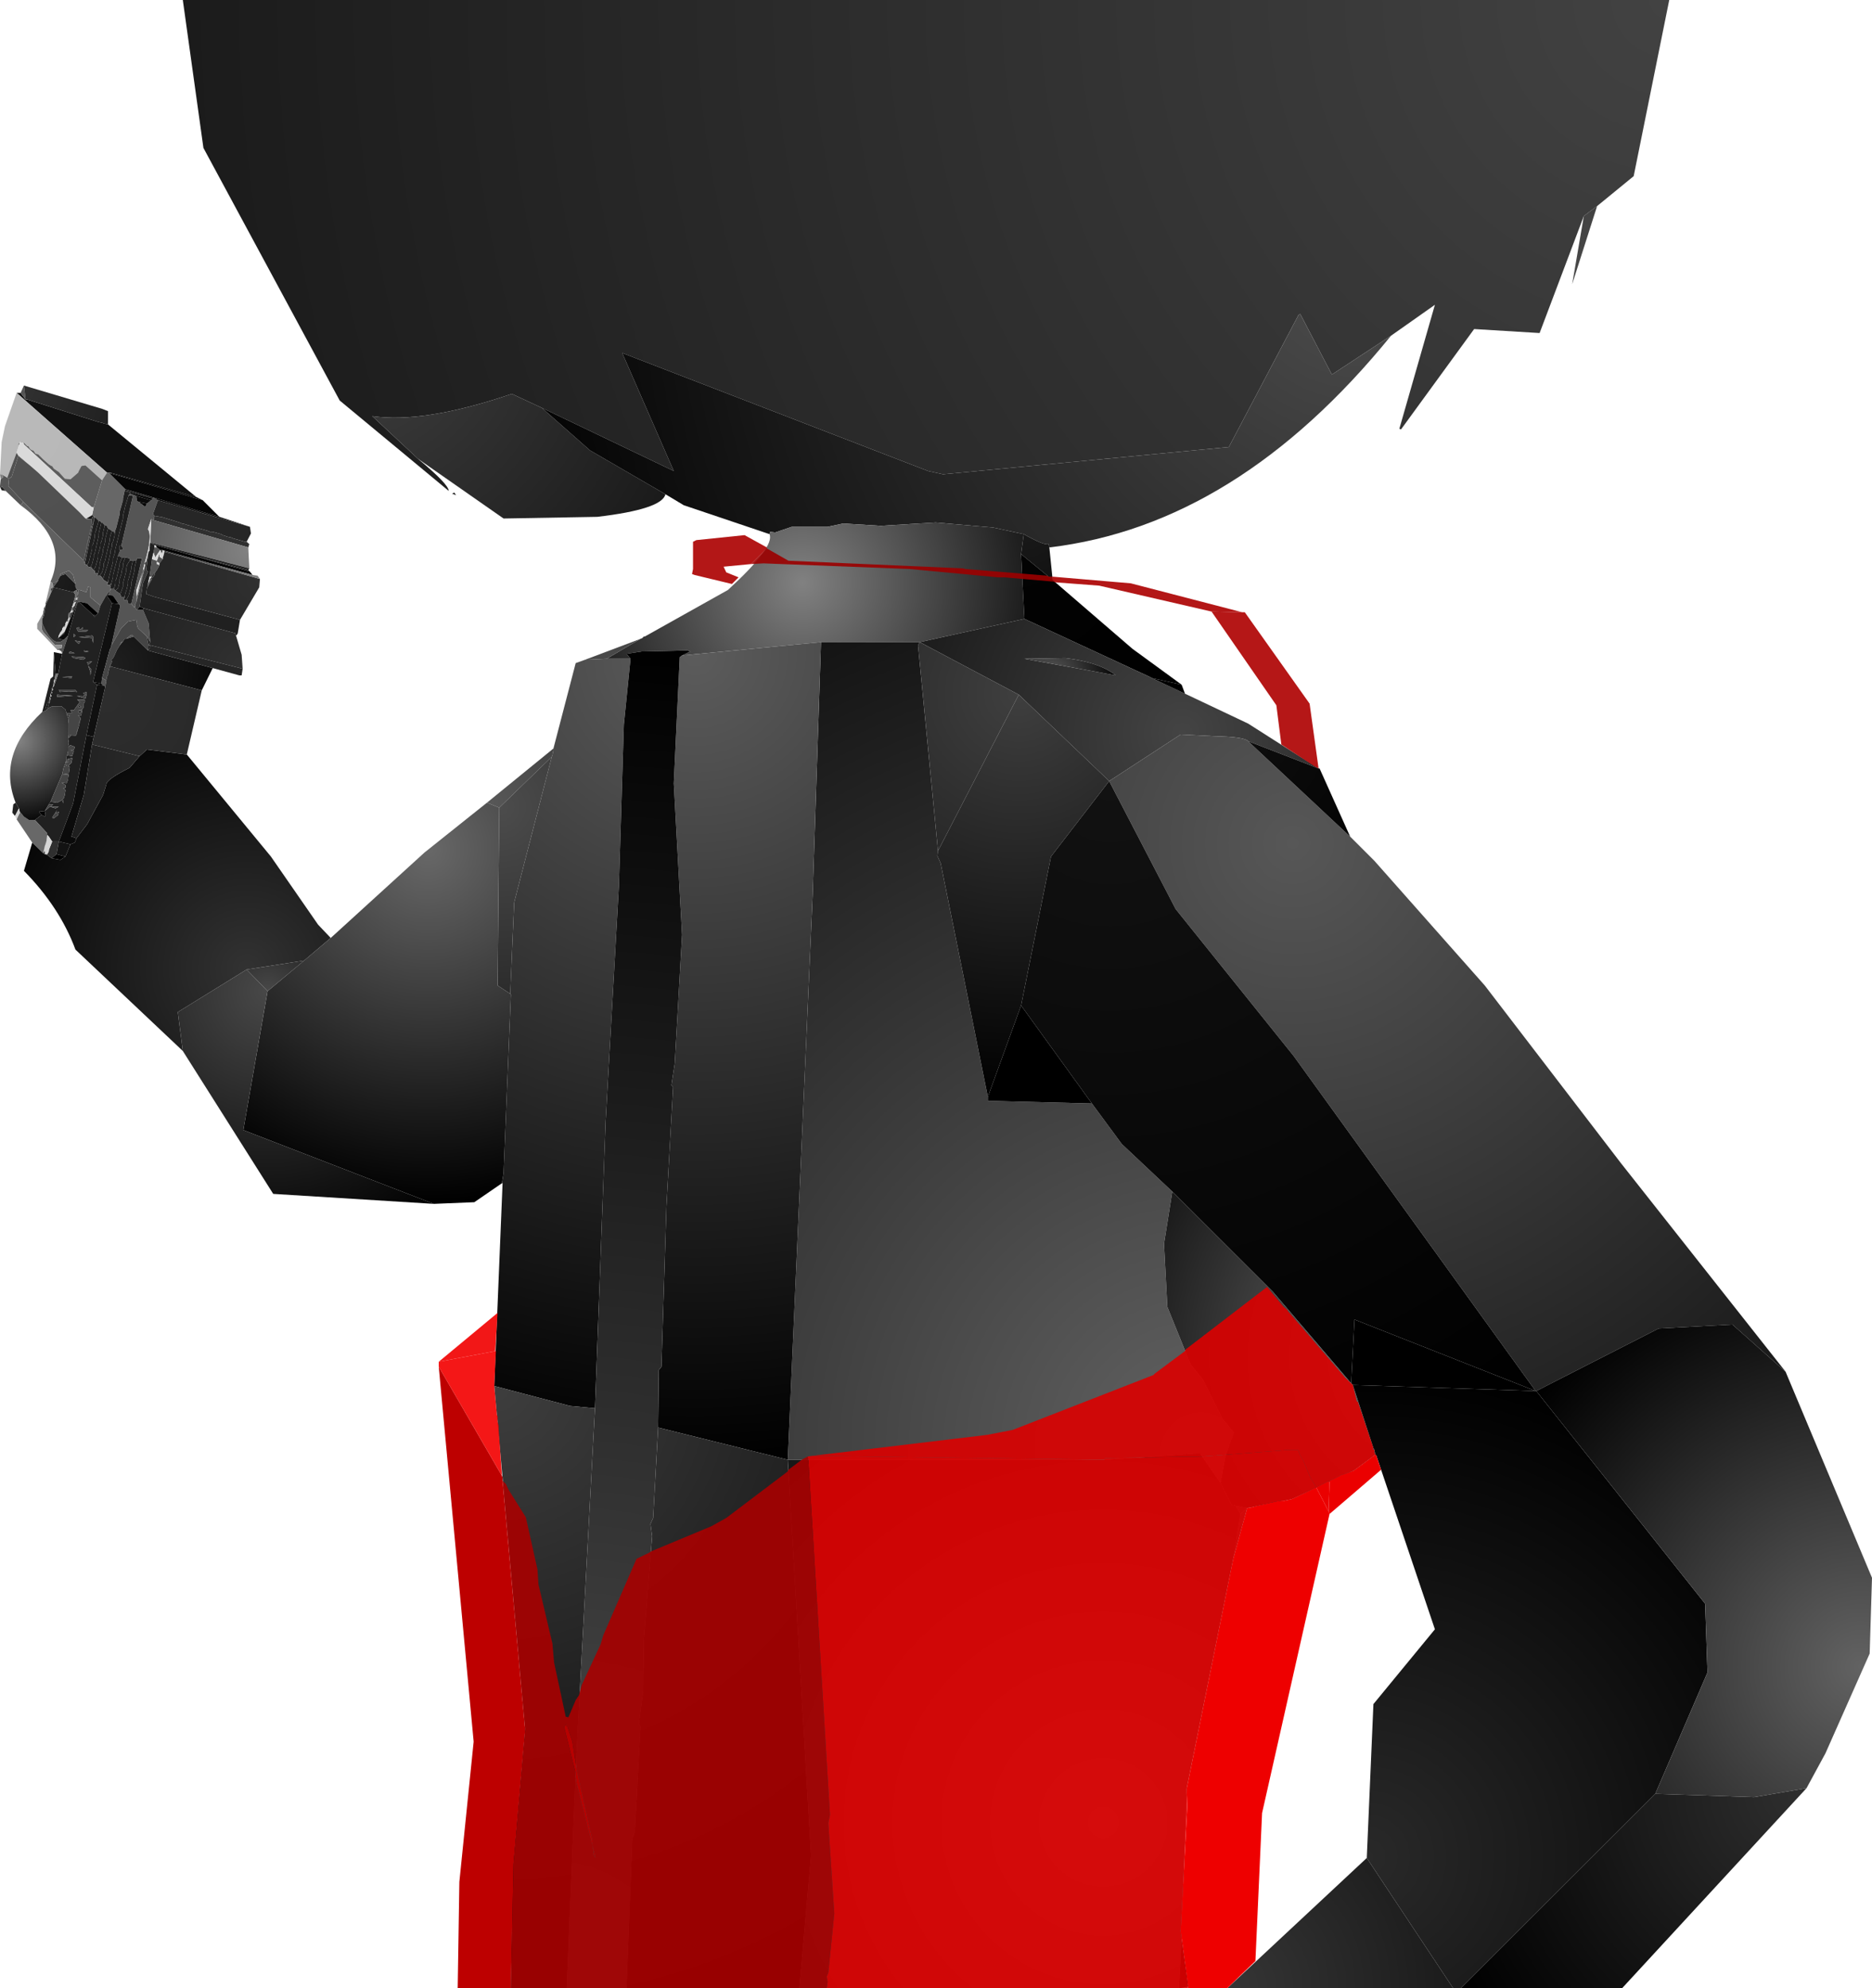 <?xml version="1.0" encoding="UTF-8" standalone="no"?>
<svg xmlns:xlink="http://www.w3.org/1999/xlink" height="299.1px" width="281.6px" xmlns="http://www.w3.org/2000/svg">
  <g transform="matrix(1.0, 0.0, 0.0, 1.0, 400.0, 300.0)">
    <path d="M-337.15 -231.0 Q-332.5 -227.15 -332.5 -226.15 L-348.9 -239.75 -369.4 -277.75 -372.5 -300.0 -148.9 -300.0 -154.25 -273.5 -159.75 -269.0 -161.75 -267.5 -168.4 -249.9 -178.25 -250.5 -189.25 -235.4 -189.5 -235.5 -184.15 -254.15 -190.75 -249.5 -199.65 -243.65 -204.4 -252.75 -204.65 -252.65 -215.15 -232.75 -258.15 -228.65 -260.4 -229.15 -306.4 -246.9 -298.65 -229.15 -318.5 -238.65 -323.0 -240.75 Q-336.25 -236.25 -344.0 -237.4 L-337.15 -231.0 M-332.0 -225.75 L-331.65 -225.9 -331.4 -225.5 -332.0 -225.75" fill="url(#gradient0)" fill-rule="evenodd" stroke="none"/>
    <path d="M-161.75 -267.5 L-159.75 -269.0 -163.5 -257.25 -161.75 -267.5" fill="url(#gradient1)" fill-rule="evenodd" stroke="none"/>
    <path d="M-337.15 -231.0 L-344.0 -237.4 Q-336.25 -236.25 -323.0 -240.75 L-318.5 -238.65 -311.25 -232.25 -299.9 -225.65 Q-300.4 -223.4 -310.15 -222.25 L-324.25 -222.0 -337.15 -231.0" fill="url(#gradient2)" fill-rule="evenodd" stroke="none"/>
    <path d="M-318.5 -238.65 L-298.65 -229.15 -306.4 -246.9 -260.4 -229.15 -258.15 -228.65 -215.15 -232.75 -204.65 -252.65 -204.4 -252.75 -199.65 -243.65 -190.75 -249.5 Q-213.9 -221.0 -242.15 -217.65 L-242.25 -218.15 Q-242.9 -217.9 -246.0 -219.65 L-250.65 -220.65 -259.25 -221.4 -267.5 -220.9 -273.15 -221.25 -275.5 -220.75 -280.9 -220.75 -283.4 -219.9 -284.15 -220.0 -284.25 -219.65 -297.15 -224.0 -299.9 -225.65 -311.25 -232.25 -318.5 -238.65" fill="url(#gradient3)" fill-rule="evenodd" stroke="none"/>
    <path d="M-397.5 -240.9 L-396.9 -240.9 -396.15 -239.9 -395.9 -239.9 -385.15 -236.5 -384.65 -236.4 -384.25 -236.25 -384.15 -236.25 -383.75 -236.15 -370.5 -225.25 -383.4 -228.9 -383.65 -228.9 -383.9 -228.9 -397.5 -240.9" fill="url(#gradient4)" fill-rule="evenodd" stroke="none"/>
    <path d="M-390.65 -201.65 L-390.75 -202.0 -391.15 -202.25 -391.25 -202.4 -390.75 -202.5 -390.65 -203.0 -391.75 -203.0 -393.5 -204.9 -393.75 -205.4 -393.65 -206.25 Q-392.0 -202.4 -390.4 -203.75 L-389.75 -204.4 -390.65 -201.65 M-396.9 -224.0 L-399.15 -226.15 -399.65 -226.75 -399.75 -226.9 -400.0 -226.9 -399.9 -227.9 -399.5 -228.25 -399.75 -228.65 -398.9 -228.15 -398.65 -228.0 -398.75 -226.9 -396.5 -224.5 -396.9 -224.0 M-396.9 -240.9 L-396.4 -242.0 -396.15 -239.9 -396.9 -240.9 M-395.4 -229.9 L-397.25 -231.4 -397.25 -231.5 -395.4 -229.9 M-386.25 -221.9 L-387.0 -221.9 -387.0 -222.0 -386.25 -221.9 M-390.9 -213.4 L-390.9 -213.65 -389.65 -214.15 -389.0 -213.5 -388.65 -212.15 -390.15 -213.65 -390.9 -213.4 M-388.25 -211.25 L-388.0 -211.25 -387.0 -210.9 -386.75 -211.75 -386.4 -211.65 -386.4 -210.15 -384.9 -208.9 -385.25 -207.75 -386.9 -209.25 -388.15 -209.5 -388.4 -209.25 -388.4 -209.75 -388.25 -210.15 -388.4 -210.5 -388.25 -210.65 -388.25 -211.25 M-383.4 -211.25 L-383.4 -211.4 -382.9 -211.5 -382.65 -211.15 -381.9 -210.65 -381.75 -210.15 -381.25 -210.15 -381.4 -209.75 -381.0 -209.75 -380.75 -209.65 -380.75 -209.25 -380.25 -209.15 -379.9 -208.75 -379.75 -208.65 -379.4 -208.25 -378.5 -208.25 -377.65 -206.25 -377.4 -203.4 -377.9 -204.25 -379.25 -205.5 -379.4 -206.0 -379.4 -206.25 -379.5 -206.75 -380.75 -206.5 -381.75 -205.5 -383.25 -202.9 -381.9 -208.9 -382.15 -209.15 -383.0 -210.4 -383.65 -210.5 -383.4 -211.25 M-391.25 -212.65 L-392.0 -211.65 -392.0 -212.0 -391.75 -212.25 -391.5 -212.5 -391.25 -212.65 M-381.0 -203.9 L-380.4 -204.4 -380.15 -204.5 -379.9 -204.25 -381.0 -203.9 M-384.65 -198.0 L-384.0 -197.65 -384.15 -196.75 -384.5 -196.9 -384.75 -197.15 -384.65 -198.0 M-382.0 -202.9 L-381.75 -203.4 -381.5 -203.5 -382.0 -202.9" fill="url(#gradient5)" fill-rule="evenodd" stroke="none"/>
    <path d="M-396.4 -242.0 L-384.65 -238.5 -383.75 -238.15 -383.75 -236.15 -384.15 -236.25 -384.25 -236.25 -384.65 -236.4 -385.15 -236.5 -395.9 -239.9 -396.15 -239.9 -396.4 -242.0" fill="url(#gradient6)" fill-rule="evenodd" stroke="none"/>
    <path d="M-400.0 -228.65 L-399.75 -233.5 -399.25 -235.9 -397.5 -240.9 -383.9 -228.9 -384.65 -227.75 -387.15 -230.0 -387.75 -229.9 -388.15 -229.15 -388.25 -228.9 -389.4 -227.9 -390.25 -228.0 -391.15 -229.0 -391.9 -229.5 -392.15 -229.9 -392.25 -229.9 -392.65 -230.15 -393.5 -230.9 -394.25 -231.65 -394.65 -231.75 -395.0 -232.25 -395.15 -232.25 -395.4 -232.4 -395.5 -232.5 -395.75 -232.9 -395.9 -232.9 -396.4 -233.4 -396.5 -233.4 -397.0 -233.5 -397.25 -233.15 -397.15 -233.0 -397.5 -231.9 -398.9 -228.15 -399.75 -228.65 -400.0 -228.65" fill="url(#gradient7)" fill-rule="evenodd" stroke="none"/>
    <path d="M-385.9 -223.65 L-384.65 -227.75 -383.9 -228.9 -383.65 -228.9 -381.15 -226.4 -381.25 -226.15 -381.5 -225.0 -381.5 -224.75 -382.0 -223.0 -382.0 -222.65 -382.5 -220.65 -382.65 -220.25 -382.65 -220.15 -382.9 -220.0 -383.15 -220.15 -383.75 -220.5 -384.0 -221.0 -384.25 -220.9 -384.25 -221.0 -384.65 -221.4 -384.75 -221.4 -385.0 -221.65 -385.15 -221.65 -385.75 -222.25 -385.9 -222.4 -386.15 -222.5 -385.9 -223.65" fill="url(#gradient8)" fill-rule="evenodd" stroke="none"/>
    <path d="M-385.9 -223.65 L-386.25 -223.75 -396.4 -233.15 -396.5 -233.4 -396.4 -233.4 -395.9 -232.9 -395.75 -232.9 -395.5 -232.5 -395.4 -232.4 -395.15 -232.25 -395.0 -232.25 -394.65 -231.75 -394.25 -231.65 -393.5 -230.9 -392.65 -230.15 -392.25 -229.9 -392.15 -229.9 -391.9 -229.5 -391.15 -229.0 -390.25 -228.0 -389.4 -227.9 -388.25 -228.9 -388.15 -229.15 -387.75 -229.9 -387.15 -230.0 -384.65 -227.75 -385.9 -223.65" fill="url(#gradient9)" fill-rule="evenodd" stroke="none"/>
    <path d="M-397.0 -233.5 L-396.5 -233.4 -396.65 -233.4 -397.0 -233.5" fill="url(#gradient10)" fill-rule="evenodd" stroke="none"/>
    <path d="M-397.15 -233.0 L-397.25 -233.15 -397.0 -233.5 -397.15 -233.0 M-397.25 -231.4 L-398.25 -228.25 -398.65 -228.0 -398.9 -228.15 -397.5 -231.9 -397.25 -231.5 -397.25 -231.4" fill="url(#gradient11)" fill-rule="evenodd" stroke="none"/>
    <path d="M-396.5 -233.4 L-396.4 -233.15 -386.25 -223.75 -385.9 -223.65 -386.15 -222.5 -387.0 -222.0 -387.15 -222.0 -388.0 -222.9 -394.25 -228.9 -395.4 -229.9 -397.25 -231.5 -397.5 -231.9 -397.15 -233.0 -397.0 -233.5 -396.65 -233.4 -396.5 -233.4" fill="url(#gradient12)" fill-rule="evenodd" stroke="none"/>
    <path d="M-399.9 -227.9 L-400.0 -228.65 -399.75 -228.65 -399.5 -228.25 -399.9 -227.9" fill="url(#gradient13)" fill-rule="evenodd" stroke="none"/>
    <path d="M-397.25 -231.4 L-395.4 -229.9 -394.25 -228.9 -388.0 -222.9 -387.15 -222.0 -387.0 -222.0 -387.0 -221.9 -386.25 -221.9 -386.15 -222.0 -386.25 -221.0 -387.25 -216.4 -387.25 -216.25 -387.4 -215.75 -387.65 -215.9 -396.5 -224.5 -398.75 -226.9 -398.65 -228.0 -398.25 -228.25 -397.25 -231.4" fill="url(#gradient14)" fill-rule="evenodd" stroke="none"/>
    <path d="M-377.0 -225.0 L-376.9 -225.15 -376.25 -224.75 -377.0 -222.65 -376.75 -222.4 -376.9 -221.75 -377.25 -221.9 -377.75 -220.4 Q-377.0 -219.4 -378.25 -215.25 L-378.5 -214.25 -378.5 -213.75 -378.65 -213.75 -378.65 -213.65 -379.5 -211.15 -379.4 -210.15 -379.5 -209.65 -379.5 -209.4 -379.65 -209.15 -379.65 -208.75 -379.9 -208.75 -380.25 -209.15 -378.65 -216.0 -379.4 -216.0 -379.5 -215.65 -380.0 -215.65 -380.5 -215.65 -380.5 -216.0 -381.15 -216.15 -381.65 -216.15 -382.25 -216.4 -381.9 -217.25 -381.4 -217.4 -381.75 -217.9 -380.0 -225.4 -380.65 -225.5 -380.4 -225.75 -379.5 -225.4 -379.4 -224.65 -379.15 -224.5 -378.15 -223.75 -377.9 -224.25 -377.25 -224.75 -377.0 -225.0 M-383.25 -228.75 L-383.65 -228.9 -383.4 -228.9 -383.25 -228.75 M-385.9 -222.4 L-385.75 -222.25 -385.9 -222.15 -385.9 -222.4 M-386.15 -222.0 L-386.15 -222.15 -386.0 -222.15 -386.15 -222.0 M-376.4 -217.65 L-375.9 -217.25 -375.5 -217.25 -375.65 -216.65 -375.9 -217.25 -376.65 -216.15 -376.9 -216.9 -376.75 -217.65 -376.4 -217.65 M-375.25 -217.15 L-375.25 -217.0 -375.4 -216.4 -375.25 -217.15 M-377.15 -215.9 L-376.4 -215.65 -376.0 -216.75 -376.0 -216.25 -375.5 -215.9 -375.65 -215.75 -376.0 -215.25 -376.4 -215.5 -376.4 -215.15 -376.0 -215.0 -376.4 -214.25 -376.5 -214.15 -376.65 -213.9 -376.9 -213.75 -376.9 -213.65 -377.15 -213.4 -377.15 -213.25 -377.5 -213.25 -377.15 -215.75 -377.15 -215.9 M-377.5 -212.65 L-377.15 -212.9 -377.9 -211.5 -377.75 -211.9 -377.75 -212.15 -377.65 -212.4 -377.5 -212.65" fill="url(#gradient15)" fill-rule="evenodd" stroke="none"/>
    <path d="M-386.15 -222.0 L-386.25 -221.9 -387.0 -222.0 -386.15 -222.5 -385.9 -222.4 -386.15 -222.15 -386.15 -222.0" fill="url(#gradient16)" fill-rule="evenodd" stroke="none"/>
    <path d="M-370.5 -225.25 L-369.5 -224.75 -383.25 -228.75 -383.4 -228.9 -370.5 -225.25" fill="url(#gradient17)" fill-rule="evenodd" stroke="none"/>
    <path d="M-369.5 -224.75 L-367.0 -222.25 -376.9 -225.15 -381.15 -226.4 -383.65 -228.9 -383.25 -228.75 -369.5 -224.75" fill="url(#gradient18)" fill-rule="evenodd" stroke="none"/>
    <path d="M-400.0 -226.75 L-400.0 -226.9 -399.75 -226.9 -399.65 -226.75 -400.0 -226.75" fill="url(#gradient19)" fill-rule="evenodd" stroke="none"/>
    <path d="M-399.15 -226.15 L-399.75 -226.25 -400.0 -226.75 -399.65 -226.75 -399.15 -226.15" fill="url(#gradient20)" fill-rule="evenodd" stroke="none"/>
    <path d="M-380.65 -226.0 L-381.25 -226.15 -381.15 -226.4 -376.9 -225.15 -377.0 -225.0 -380.65 -226.0" fill="url(#gradient21)" fill-rule="evenodd" stroke="none"/>
    <path d="M-381.25 -226.15 L-380.65 -226.0 -380.4 -225.75 -380.65 -225.5 -381.15 -223.9 -381.5 -222.4 -381.5 -222.0 -382.65 -217.4 -382.75 -216.75 -383.0 -216.0 -383.0 -215.5 -383.65 -213.0 -383.75 -212.4 -384.0 -212.5 -384.4 -212.75 -384.5 -212.9 -383.75 -215.25 -383.4 -216.75 -383.4 -217.15 -383.25 -217.4 -383.15 -217.9 -383.15 -218.25 -383.0 -218.5 -382.75 -219.5 -382.75 -219.75 -382.65 -220.15 -382.65 -220.25 -382.5 -220.65 -382.0 -222.65 -382.0 -223.0 -381.5 -224.75 -381.5 -225.0 -381.25 -226.15" fill="url(#gradient22)" fill-rule="evenodd" stroke="none"/>
    <path d="M-382.65 -220.15 L-382.75 -219.75 -382.9 -220.0 -382.65 -220.15" fill="url(#gradient23)" fill-rule="evenodd" stroke="none"/>
    <path d="M-382.75 -219.75 L-382.75 -219.5 -383.0 -218.5 -383.15 -218.25 -383.15 -217.9 -383.25 -217.4 -383.4 -217.15 -383.4 -216.75 -383.75 -215.25 -384.5 -212.9 -384.75 -213.25 -385.0 -213.4 -384.65 -213.9 -384.4 -214.75 -384.4 -215.25 -384.25 -215.5 -383.5 -218.65 -383.5 -218.9 -383.4 -219.4 -383.15 -220.15 -382.9 -220.0 -382.75 -219.75" fill="url(#gradient24)" fill-rule="evenodd" stroke="none"/>
    <path d="M-383.75 -220.5 L-383.15 -220.15 -383.4 -219.4 -383.5 -218.9 -383.5 -218.65 -384.25 -215.5 -384.4 -215.25 -384.4 -214.75 -384.65 -213.9 -385.0 -213.4 -385.4 -213.4 -385.25 -213.75 -385.0 -214.9 -385.0 -215.25 -384.5 -217.0 -384.5 -217.4 -384.4 -217.65 -384.15 -218.65 -384.15 -219.0 -383.75 -220.5" fill="url(#gradient25)" fill-rule="evenodd" stroke="none"/>
    <path d="M-386.0 -214.25 L-385.65 -214.65 -385.25 -216.15 -385.25 -216.65 -385.0 -217.4 -384.9 -217.9 -384.9 -218.25 -384.75 -218.5 -384.5 -219.5 -384.5 -219.9 -384.25 -220.9 -384.0 -221.0 -383.75 -220.5 -384.15 -219.0 -384.15 -218.65 -384.4 -217.65 -384.5 -217.4 -384.5 -217.0 -385.0 -215.25 -385.0 -214.9 -385.25 -213.75 -385.75 -213.75 -385.75 -214.15 -386.0 -214.25" fill="url(#gradient26)" fill-rule="evenodd" stroke="none"/>
    <path d="M-384.75 -221.4 L-384.65 -221.4 -384.25 -221.0 -384.25 -220.9 -384.5 -219.9 -384.5 -219.5 -384.75 -218.5 -384.9 -218.25 -384.9 -217.9 -385.0 -217.4 -385.25 -216.65 -385.25 -216.15 -385.65 -214.65 -386.0 -214.25 -386.25 -214.65 -386.4 -214.65 -386.15 -215.15 -385.9 -216.15 -385.9 -216.5 -385.75 -216.75 -385.15 -219.4 -385.15 -219.75 -384.75 -221.4" fill="url(#gradient27)" fill-rule="evenodd" stroke="none"/>
    <path d="M-384.75 -221.4 L-385.15 -219.75 -385.15 -219.4 -385.75 -216.75 -385.9 -216.5 -385.9 -216.15 -386.15 -215.15 -386.4 -214.65 -386.75 -214.75 -386.9 -215.0 -386.65 -215.4 -386.15 -217.4 -386.15 -217.9 -386.0 -218.15 -385.75 -219.15 -385.75 -219.5 -385.65 -220.0 -385.5 -220.25 -385.5 -220.5 -385.15 -221.65 -385.0 -221.65 -384.75 -221.4" fill="url(#gradient28)" fill-rule="evenodd" stroke="none"/>
    <path d="M-385.75 -222.25 L-385.15 -221.65 -385.5 -220.5 -385.5 -220.25 -385.65 -220.0 -385.75 -219.5 -385.75 -219.15 -386.0 -218.15 -386.15 -217.9 -386.15 -217.4 -386.65 -215.4 -386.9 -215.0 -387.25 -215.15 -385.75 -222.25" fill="url(#gradient29)" fill-rule="evenodd" stroke="none"/>
    <path d="M-380.65 -226.0 L-377.0 -225.0 -377.25 -224.75 -379.5 -225.4 -380.4 -225.75 -380.65 -226.0" fill="url(#gradient30)" fill-rule="evenodd" stroke="none"/>
    <path d="M-383.75 -212.4 L-383.65 -213.0 -383.0 -215.5 -383.0 -216.0 -382.75 -216.75 -382.65 -217.4 -381.5 -222.0 -381.5 -222.4 -381.15 -223.9 -380.65 -225.5 -380.0 -225.4 -381.75 -217.9 -382.0 -217.9 -382.0 -217.25 -381.9 -217.25 -382.25 -216.4 -383.0 -213.5 -383.0 -213.15 -383.25 -212.25 -383.5 -212.0 -383.9 -212.0 -383.75 -212.4" fill="url(#gradient31)" fill-rule="evenodd" stroke="none"/>
    <path d="M-392.4 -212.5 Q-389.65 -218.75 -396.9 -224.0 L-396.5 -224.5 -387.65 -215.9 -387.4 -215.75 -387.25 -215.15 -386.9 -215.0 -386.75 -214.75 -386.4 -214.65 -386.25 -214.65 -386.0 -214.25 -385.75 -214.15 -385.75 -213.75 -385.25 -213.75 -385.4 -213.4 -385.0 -213.4 -384.75 -213.25 -384.5 -212.9 -384.4 -212.75 -384.0 -212.5 -383.75 -212.4 -383.9 -212.0 -383.5 -212.0 -383.4 -211.65 -383.4 -211.4 -383.4 -211.25 -384.0 -210.5 -384.9 -208.9 -386.4 -210.15 -386.4 -211.65 -386.75 -211.75 -387.0 -210.9 -388.0 -211.25 -388.25 -211.25 -388.5 -211.4 -388.65 -211.75 -388.65 -212.15 -389.0 -213.5 -389.65 -214.15 -390.9 -213.65 -390.9 -213.4 -391.15 -213.0 -391.25 -212.75 -391.25 -212.65 -391.5 -212.5 -391.9 -212.25 -392.4 -212.5" fill="url(#gradient32)" fill-rule="evenodd" stroke="none"/>
    <path d="M-379.15 -224.5 L-379.4 -224.65 -379.5 -225.4 -377.25 -224.75 -377.9 -224.25 -379.15 -224.5" fill="url(#gradient33)" fill-rule="evenodd" stroke="none"/>
    <path d="M-377.9 -224.25 L-378.15 -223.75 -379.15 -224.5 -377.9 -224.25" fill="url(#gradient34)" fill-rule="evenodd" stroke="none"/>
    <path d="M-367.0 -222.25 L-362.4 -220.75 -376.25 -224.75 -376.9 -225.15 -367.0 -222.25" fill="url(#gradient35)" fill-rule="evenodd" stroke="none"/>
    <path d="M-362.4 -220.75 L-362.25 -219.75 -362.9 -218.5 -363.15 -218.5 -364.9 -219.0 -365.25 -219.15 -365.75 -219.25 -366.5 -219.5 -366.75 -219.65 -368.0 -220.0 -368.4 -220.0 -368.75 -220.15 -370.9 -220.75 -371.25 -220.9 -371.75 -221.0 -372.15 -221.15 -372.65 -221.25 -373.0 -221.4 -375.75 -222.25 -375.9 -222.25 -376.75 -222.4 -377.0 -222.65 -376.25 -224.75 -362.4 -220.75" fill="url(#gradient36)" fill-rule="evenodd" stroke="none"/>
    <path d="M-362.9 -218.5 L-362.5 -218.15 -362.65 -217.65 -376.9 -221.75 -376.75 -222.4 -375.9 -222.25 -375.75 -222.25 -373.0 -221.4 -372.65 -221.25 -372.15 -221.15 -371.75 -221.0 -371.25 -220.9 -370.9 -220.75 -368.75 -220.15 -368.4 -220.0 -368.0 -220.0 -366.75 -219.65 -366.5 -219.5 -365.75 -219.25 -365.25 -219.15 -364.9 -219.0 -363.15 -218.5 -362.9 -218.5" fill="url(#gradient37)" fill-rule="evenodd" stroke="none"/>
    <path d="M-362.65 -217.65 L-362.5 -214.5 -377.4 -218.4 -377.25 -221.9 -376.9 -221.75 -362.65 -217.65" fill="url(#gradient38)" fill-rule="evenodd" stroke="none"/>
    <path d="M-379.4 -210.15 L-379.5 -211.15 -378.65 -213.65 -379.25 -210.9 -379.4 -210.4 -379.4 -210.15 M-378.5 -214.25 L-378.25 -215.25 Q-377.0 -219.4 -377.75 -220.4 L-377.25 -221.9 -377.4 -218.4 -377.5 -217.9 -377.5 -217.75 -377.5 -217.15 -377.65 -217.0 -378.0 -215.5 -378.15 -215.4 -378.25 -215.25 -378.15 -215.0 -378.25 -214.65 -378.25 -214.5 -378.5 -214.25" fill="url(#gradient39)" fill-rule="evenodd" stroke="none"/>
    <path d="M-379.9 -208.75 L-379.65 -208.75 -379.75 -208.65 -379.9 -208.75 M-379.5 -209.4 L-379.5 -209.65 -379.4 -210.15 -379.4 -210.4 -379.25 -210.9 -378.65 -213.65 -378.5 -213.75 -378.5 -214.25 -378.25 -214.5 -379.5 -209.4" fill="url(#gradient40)" fill-rule="evenodd" stroke="none"/>
    <path d="M-379.65 -208.75 L-379.65 -209.15 -379.5 -209.4 -378.25 -214.5 -378.25 -214.65 -378.15 -215.0 -378.25 -215.25 -378.15 -215.4 -378.0 -215.5 -377.65 -217.0 -378.0 -214.25 -377.75 -214.0 -378.5 -212.25 -379.0 -208.75 -379.4 -208.25 -379.75 -208.65 -379.65 -208.75 M-378.65 -213.65 L-378.65 -213.75 -378.5 -213.75 -378.65 -213.65 M-377.5 -217.9 L-377.4 -217.9 -377.5 -217.75 -377.5 -217.9" fill="url(#gradient41)" fill-rule="evenodd" stroke="none"/>
    <path d="M-363.9 -206.75 L-364.25 -204.65 -364.65 -204.75 -378.4 -208.5 -379.0 -208.75 -378.5 -212.25 -377.75 -214.0 -378.0 -214.25 -377.65 -217.0 -377.5 -217.15 -377.5 -217.75 -377.4 -217.9 -377.5 -217.9 -377.4 -218.4 -376.75 -218.0 -376.75 -217.65 -376.9 -216.9 -377.15 -215.9 -377.15 -215.75 -377.5 -213.25 -377.75 -212.15 -377.75 -211.9 -377.9 -211.5 -378.0 -210.65 -376.9 -210.25 -363.9 -206.75" fill="url(#gradient42)" fill-rule="evenodd" stroke="none"/>
    <path d="M-387.4 -215.75 L-387.25 -216.25 -387.25 -216.4 -386.65 -218.9 -386.4 -219.65 -386.4 -220.0 -386.15 -221.0 -386.0 -221.25 -385.9 -221.75 -385.9 -222.15 -385.75 -222.25 -387.25 -215.15 -387.4 -215.75" fill="url(#gradient43)" fill-rule="evenodd" stroke="none"/>
    <path d="M-387.25 -216.4 L-386.25 -221.0 -386.15 -222.0 -386.0 -222.15 -386.15 -222.15 -385.9 -222.4 -385.9 -222.15 -385.9 -221.75 -386.0 -221.25 -386.15 -221.0 -386.4 -220.0 -386.4 -219.65 -386.65 -218.9 -387.25 -216.4" fill="url(#gradient44)" fill-rule="evenodd" stroke="none"/>
    <path d="M-303.65 -203.9 L-303.4 -204.0 -303.15 -204.25 -303.0 -204.25 -290.5 -211.25 Q-283.4 -217.75 -284.25 -219.65 L-284.15 -220.0 -283.4 -219.9 -280.9 -220.75 -275.5 -220.75 -273.15 -221.25 -267.5 -220.9 -259.25 -221.4 -250.65 -220.65 -246.0 -219.65 -246.4 -216.65 -245.9 -206.9 -261.65 -203.4 -276.5 -203.4 -297.4 -201.4 -296.15 -202.0 -296.65 -202.15 -303.5 -202.0 -305.75 -201.65 -305.15 -200.9 -308.75 -200.9 -303.65 -203.9" fill="url(#gradient45)" fill-rule="evenodd" stroke="none"/>
    <path d="M-241.65 -212.75 L-246.4 -216.65 -246.0 -219.65 Q-242.9 -217.9 -242.25 -218.15 L-242.15 -217.65 -241.65 -212.75" fill="url(#gradient46)" fill-rule="evenodd" stroke="none"/>
    <path d="M-226.75 -198.0 L-227.0 -198.15 -245.9 -206.9 -246.4 -216.65 -241.65 -212.75 -229.65 -202.4 -222.25 -197.0 -226.75 -198.0" fill="url(#gradient47)" fill-rule="evenodd" stroke="none"/>
    <path d="M-212.25 -188.5 Q-212.75 -189.15 -217.25 -189.25 L-222.4 -189.5 -233.15 -182.5 -246.75 -195.5 -261.65 -203.4 -245.9 -206.9 -227.0 -198.15 -226.75 -198.0 -221.75 -195.65 -212.25 -191.15 -201.65 -184.4 -212.25 -188.5 M-239.75 -201.0 L-245.9 -200.9 -232.15 -198.4 Q-234.65 -200.4 -239.75 -201.0" fill="url(#gradient48)" fill-rule="evenodd" stroke="none"/>
    <path d="M-235.75 -134.0 L-231.25 -127.9 -223.65 -120.75 -224.9 -112.9 -224.4 -103.4 -220.9 -94.75 -219.0 -92.4 -216.15 -86.65 -214.4 -84.5 -215.65 -81.0 -216.4 -76.9 -219.5 -81.4 -233.25 -80.4 -281.5 -80.4 -277.75 -165.5 -276.5 -203.4 -261.65 -203.4 -261.9 -202.9 -258.9 -172.0 -259.0 -171.25 -258.5 -170.15 -251.4 -135.0 -251.4 -134.4 -235.75 -134.0 M-214.15 -73.5 L-212.4 -73.15 -213.4 -72.25 -214.15 -73.5" fill="url(#gradient49)" fill-rule="evenodd" stroke="none"/>
    <path d="M-325.65 -91.5 L-324.4 -122.0 -324.5 -122.0 -324.25 -123.5 -323.15 -150.4 -323.25 -150.5 -322.65 -164.25 -317.0 -186.15 -316.9 -186.4 -316.75 -187.15 -316.75 -187.4 -313.4 -200.25 -312.0 -200.75 -308.75 -200.9 -305.15 -200.9 -306.15 -191.0 -306.9 -166.75 -308.9 -131.25 -310.5 -88.15 -314.25 -88.5 -325.65 -91.5 M-301.0 -85.25 L-300.9 -93.9 -300.5 -94.4 -299.75 -118.5 -298.75 -136.5 -299.0 -136.75 -298.5 -140.0 -297.4 -159.4 -298.65 -182.15 -297.75 -201.15 -297.4 -201.4 -276.5 -203.4 -277.75 -165.5 -281.5 -80.4 -301.0 -85.25" fill="url(#gradient50)" fill-rule="evenodd" stroke="none"/>
    <path d="M-305.75 -0.9 L-314.75 -0.9 -313.25 -36.9 -310.5 -88.15 -308.9 -131.25 -306.9 -166.75 -306.15 -191.0 -305.15 -200.9 -305.75 -201.65 -303.5 -202.0 -296.65 -202.15 -296.15 -202.0 -297.4 -201.4 -297.75 -201.15 -298.65 -182.15 -297.4 -159.4 -298.5 -140.0 -299.0 -136.75 -298.75 -136.5 -299.75 -118.5 -300.5 -94.4 -300.9 -93.9 -301.0 -85.25 -301.75 -71.65 -302.15 -70.75 -301.9 -68.9 -303.15 -53.4 -303.25 -45.65 -303.9 -40.65 -303.65 -40.25 -304.5 -24.5 -304.9 -23.25 -305.75 -0.9" fill="url(#gradient51)" fill-rule="evenodd" stroke="none"/>
    <path d="M-312.0 -200.75 L-303.65 -203.9 -308.75 -200.9 -312.0 -200.75" fill="url(#gradient52)" fill-rule="evenodd" stroke="none"/>
    <path d="M-362.5 -214.5 L-362.65 -214.25 -372.15 -216.75 -376.65 -218.0 -376.75 -218.0 -377.4 -218.4 -362.5 -214.5" fill="url(#gradient53)" fill-rule="evenodd" stroke="none"/>
    <path d="M-362.65 -214.25 L-362.4 -214.0 -372.15 -216.75 -362.65 -214.25" fill="url(#gradient54)" fill-rule="evenodd" stroke="none"/>
    <path d="M-376.65 -218.0 L-376.6 -217.95 -376.4 -217.65 -376.75 -217.65 -376.75 -218.0 -376.65 -218.0 M-375.5 -217.25 L-375.25 -217.15 -375.4 -216.4 -375.5 -216.15 -375.5 -215.9 -376.0 -216.25 -376.0 -216.75 -376.4 -215.65 -377.15 -215.9 -376.9 -216.9 -376.65 -216.15 -375.9 -217.25 -375.65 -216.65 -375.5 -217.25 M-376.0 -215.0 L-376.4 -215.15 -376.4 -215.5 -376.0 -215.25 -376.0 -215.0 M-377.15 -213.25 L-377.4 -212.9 -377.5 -212.65 -377.65 -212.4 -377.75 -212.15 -377.5 -213.25 -377.15 -213.25" fill="url(#gradient55)" fill-rule="evenodd" stroke="none"/>
    <path d="M-362.4 -214.0 L-362.0 -213.5 -375.25 -217.15 -375.5 -217.25 -375.9 -217.25 -376.4 -217.65 -376.6 -217.95 -376.65 -218.0 -372.15 -216.75 -362.4 -214.0" fill="url(#gradient56)" fill-rule="evenodd" stroke="none"/>
    <path d="M-381.75 -217.9 L-381.4 -217.4 -381.9 -217.25 -382.0 -217.25 -382.0 -217.9 -381.75 -217.9" fill="url(#gradient57)" fill-rule="evenodd" stroke="none"/>
    <path d="M-360.9 -212.9 L-361.0 -211.65 -363.9 -206.75 -376.9 -210.25 -378.0 -210.65 -377.9 -211.5 -377.15 -212.9 -377.15 -213.0 -376.75 -213.5 -376.75 -213.65 -376.65 -213.9 -376.5 -214.15 -376.4 -214.25 -376.0 -215.0 -376.0 -215.25 -375.65 -215.75 -375.5 -215.9 -375.5 -216.15 -375.4 -216.4 -375.25 -217.0 -360.9 -212.9" fill="url(#gradient58)" fill-rule="evenodd" stroke="none"/>
    <path d="M-362.0 -213.5 L-361.25 -213.4 -360.9 -212.9 -375.25 -217.0 -375.25 -217.15 -362.0 -213.5 M-377.15 -213.25 L-377.15 -213.4 -376.9 -213.65 -376.9 -213.75 -376.65 -213.9 -376.75 -213.65 -376.75 -213.5 -377.15 -213.0 -377.15 -212.9 -377.5 -212.65 -377.4 -212.9 -377.15 -213.25" fill="url(#gradient59)" fill-rule="evenodd" stroke="none"/>
    <path d="M-383.4 -211.4 L-383.4 -211.65 -383.25 -212.25 -383.0 -213.15 -383.0 -213.5 -382.25 -216.4 -381.65 -216.15 -382.0 -215.25 -382.0 -215.0 -382.5 -212.9 -382.65 -212.65 -382.65 -212.25 -382.75 -211.75 -382.9 -211.5 -383.4 -211.4" fill="url(#gradient60)" fill-rule="evenodd" stroke="none"/>
    <path d="M-383.4 -211.65 L-383.5 -212.0 -383.25 -212.25 -383.4 -211.65" fill="url(#gradient61)" fill-rule="evenodd" stroke="none"/>
    <path d="M-381.65 -216.15 L-381.15 -216.15 -381.4 -215.5 -381.5 -215.0 -381.5 -214.65 -381.65 -214.25 -381.75 -213.65 -382.0 -212.9 -382.0 -212.5 -382.25 -211.5 -382.65 -211.15 -382.9 -211.5 -382.75 -211.75 -382.65 -212.25 -382.65 -212.65 -382.5 -212.9 -382.0 -215.0 -382.0 -215.25 -381.65 -216.15" fill="url(#gradient62)" fill-rule="evenodd" stroke="none"/>
    <path d="M-381.15 -216.15 L-380.5 -216.0 -380.5 -215.65 -380.9 -215.0 -381.0 -214.5 -381.0 -214.15 -381.5 -212.25 -381.5 -211.75 -381.9 -210.65 -382.65 -211.15 -382.25 -211.5 -382.0 -212.5 -382.0 -212.9 -381.75 -213.65 -381.65 -214.25 -381.5 -214.65 -381.5 -215.0 -381.4 -215.5 -381.15 -216.15" fill="url(#gradient63)" fill-rule="evenodd" stroke="none"/>
    <path d="M-379.5 -215.65 L-379.4 -216.0 -378.65 -216.0 -380.25 -209.15 -380.75 -209.25 -380.75 -209.65 -381.0 -209.75 -380.65 -210.4 -380.25 -211.9 -380.25 -212.4 -380.15 -212.65 -379.75 -214.25 -379.75 -214.65 -379.5 -215.65" fill="url(#gradient64)" fill-rule="evenodd" stroke="none"/>
    <path d="M-380.0 -215.65 L-379.5 -215.65 -379.75 -214.65 -379.75 -214.25 -380.15 -212.65 -380.25 -212.4 -380.25 -211.9 -380.65 -210.4 -381.0 -209.75 -381.4 -209.75 -381.25 -210.15 -381.25 -210.25 -381.15 -210.75 -381.0 -211.15 -380.75 -212.15 -380.75 -212.65 -380.65 -212.9 -380.25 -214.4 -380.25 -214.65 -380.0 -215.65" fill="url(#gradient65)" fill-rule="evenodd" stroke="none"/>
    <path d="M-380.5 -215.65 L-380.0 -215.65 -380.25 -214.65 -380.25 -214.4 -380.65 -212.9 -380.75 -212.65 -380.75 -212.15 -381.0 -211.15 -381.15 -210.75 -381.25 -210.25 -381.25 -210.15 -381.75 -210.15 -381.9 -210.65 -381.5 -211.75 -381.5 -212.25 -381.0 -214.15 -381.0 -214.5 -380.9 -215.0 -380.5 -215.65" fill="url(#gradient66)" fill-rule="evenodd" stroke="none"/>
    <path d="M-390.9 -213.4 L-390.15 -213.65 -388.65 -212.15 -388.65 -211.75 -388.5 -211.4 -388.5 -211.25 -388.9 -211.0 -388.9 -210.9 -392.0 -211.65 -391.25 -212.65 -391.25 -212.75 -391.15 -213.0 -390.9 -213.4" fill="url(#gradient67)" fill-rule="evenodd" stroke="none"/>
    <path d="M-391.9 -212.25 L-391.5 -212.5 -391.75 -212.25 -391.9 -212.25" fill="url(#gradient68)" fill-rule="evenodd" stroke="none"/>
    <path d="M-392.0 -212.25 L-391.9 -212.25 -391.75 -212.25 -392.0 -212.0 -392.0 -212.25" fill="url(#gradient69)" fill-rule="evenodd" stroke="none"/>
    <path d="M-391.4 -202.25 L-394.4 -205.4 -394.4 -206.15 -393.5 -207.75 -393.65 -206.9 -393.65 -206.5 -393.75 -205.4 -393.5 -204.9 -391.75 -203.0 -390.65 -203.0 -390.75 -202.5 -391.25 -202.4 -391.4 -202.25 M-393.15 -209.25 L-392.4 -212.4 -392.4 -212.5 -392.0 -212.25 -392.0 -212.0 -392.0 -211.65 -392.4 -211.4 -392.25 -211.0 -392.5 -210.4 -393.15 -209.25" fill="url(#gradient70)" fill-rule="evenodd" stroke="none"/>
    <path d="M-392.4 -212.5 L-391.9 -212.25 -392.0 -212.25 -392.4 -212.5" fill="url(#gradient71)" fill-rule="evenodd" stroke="none"/>
    <path d="M-392.0 -211.65 L-388.9 -210.9 -388.65 -210.5 -389.0 -209.15 -389.0 -209.0 -389.15 -208.75 -389.15 -208.65 -389.4 -207.9 -389.65 -207.75 -389.75 -206.9 -390.0 -206.5 -390.15 -206.25 -390.15 -206.0 -390.5 -205.65 -390.65 -205.4 -390.65 -205.25 -390.9 -204.9 -391.15 -204.4 -391.25 -204.0 -391.15 -203.9 -390.4 -203.75 Q-392.0 -202.4 -393.65 -206.25 L-393.65 -206.5 -393.65 -206.9 -393.5 -207.15 -393.4 -207.4 -393.15 -208.9 -392.5 -210.4 -392.25 -211.0 -392.15 -211.25 -392.0 -211.5 -392.0 -211.65" fill="url(#gradient72)" fill-rule="evenodd" stroke="none"/>
    <path d="M-393.15 -208.9 L-393.15 -209.25 -392.5 -210.4 -393.15 -208.9 M-392.25 -211.0 L-392.4 -211.4 -392.0 -211.65 -392.0 -211.5 -392.15 -211.25 -392.25 -211.0" fill="url(#gradient73)" fill-rule="evenodd" stroke="none"/>
    <path d="M-388.9 -210.9 L-388.9 -211.0 -388.5 -211.25 -388.25 -210.65 -388.4 -210.5 -388.5 -210.15 -388.65 -209.75 -388.75 -209.4 -389.0 -209.15 -388.65 -210.5 -388.9 -210.9 M-390.9 -204.9 L-390.65 -205.25 -390.75 -205.0 -390.9 -204.9 M-390.5 -205.65 L-390.15 -206.0 -390.25 -205.65 -390.5 -205.65 M-390.0 -206.5 L-389.75 -206.9 -389.65 -207.75 -389.4 -207.9 -389.15 -208.65 -389.0 -208.65 -389.15 -208.25 -389.4 -207.9 -389.4 -207.75 -389.5 -207.25 -389.75 -206.9 -389.75 -206.5 -390.0 -206.5" fill="url(#gradient74)" fill-rule="evenodd" stroke="none"/>
    <path d="M-388.5 -211.4 L-388.25 -211.25 -388.25 -210.65 -388.5 -211.25 -388.5 -211.4" fill="url(#gradient75)" fill-rule="evenodd" stroke="none"/>
    <path d="M-384.9 -208.9 L-384.0 -210.5 -383.15 -209.25 -386.0 -197.4 -385.4 -197.0 -387.0 -189.4 -389.0 -179.15 -391.15 -173.4 -392.15 -173.4 -392.65 -174.15 -392.9 -174.4 -392.9 -174.65 -394.75 -176.65 -393.75 -177.4 -393.25 -177.15 -393.15 -177.4 -393.25 -178.0 -392.5 -178.65 -391.65 -178.4 -391.15 -178.65 -392.4 -178.65 -392.0 -179.0 -392.65 -179.0 -392.4 -179.4 -391.4 -179.25 -390.65 -179.65 -390.5 -179.15 -390.4 -180.0 -390.25 -180.4 -390.15 -181.15 -390.5 -181.4 -390.15 -181.5 -390.15 -181.9 -390.75 -182.25 -390.0 -182.15 -389.75 -182.75 -389.75 -183.0 -389.65 -183.5 -390.65 -183.5 -389.65 -183.65 -389.5 -184.65 -389.75 -184.75 -389.25 -185.25 -389.25 -185.4 -389.15 -185.75 -389.15 -186.0 -390.0 -185.75 -390.0 -186.15 -389.9 -186.4 -389.15 -186.25 -388.9 -187.0 -389.4 -187.15 -388.9 -187.15 -388.75 -187.65 -389.4 -187.9 -389.75 -187.65 -389.75 -187.75 -389.65 -188.25 -389.75 -188.9 -389.25 -189.4 -389.65 -189.4 -388.6 -189.35 -388.5 -189.5 -388.15 -190.75 -387.9 -191.75 -387.9 -192.0 -388.25 -192.4 -387.75 -192.4 -387.65 -193.15 -388.25 -193.15 -387.65 -193.25 -387.4 -193.65 -387.4 -194.15 -387.25 -194.4 -387.25 -194.75 -388.4 -194.75 -388.0 -194.4 -388.9 -193.15 -389.4 -193.15 -389.15 -192.75 -390.0 -192.75 -390.15 -193.25 -390.75 -193.75 -392.15 -193.75 -392.9 -193.4 -392.9 -193.5 -392.75 -193.75 -392.75 -193.9 -392.65 -194.15 -392.5 -194.4 -392.4 -194.9 -392.5 -195.15 -392.25 -195.25 -392.4 -195.65 -392.15 -195.75 -392.25 -196.0 -392.0 -196.25 -392.15 -196.5 -391.9 -196.75 -391.25 -198.65 -390.65 -201.65 -389.75 -204.4 -388.4 -209.25 -388.15 -209.5 -386.0 -207.5 -385.75 -207.15 -385.65 -207.4 -385.25 -207.75 -384.9 -208.9 M-387.0 -205.0 L-386.75 -205.25 -387.65 -205.25 -387.5 -205.65 -388.0 -205.25 -388.15 -205.65 -388.5 -205.5 -388.25 -205.0 -387.0 -205.0 M-386.0 -204.25 L-386.15 -204.4 -388.15 -204.15 -386.15 -204.0 -386.0 -203.25 -386.0 -204.25 M-387.25 -201.9 L-386.65 -202.0 -387.4 -202.15 -387.25 -201.9 M-388.15 -203.15 L-387.9 -203.5 -388.75 -203.65 -388.15 -203.15 M-388.75 -201.75 L-389.5 -202.0 -389.65 -201.75 -388.75 -201.75 M-387.4 -201.15 L-389.25 -201.25 -388.9 -201.0 -387.5 -200.75 -387.15 -201.0 -387.4 -201.15 M-388.9 -204.15 L-388.65 -204.4 -388.9 -204.65 -388.95 -204.5 -388.9 -204.15 M-386.75 -200.0 L-386.15 -200.5 -386.9 -200.4 -386.75 -200.0 M-386.25 -199.15 L-386.25 -199.25 -386.75 -199.9 -386.4 -198.9 -386.4 -198.4 -386.25 -199.15 M-389.15 -198.25 L-390.65 -198.15 -389.25 -198.0 -389.15 -198.25 M-387.0 -195.9 L-387.5 -195.75 -387.25 -195.5 -387.5 -195.25 -388.45 -195.3 -387.15 -194.9 -387.0 -195.4 -387.0 -195.9 M-388.4 -195.9 L-388.75 -196.25 -391.15 -196.25 -391.0 -195.9 -389.65 -196.0 -388.4 -195.9 M-387.75 -193.65 L-388.25 -193.65 -388.15 -193.9 -387.75 -193.65 M-389.9 -192.4 L-389.5 -192.4 -389.75 -192.0 -389.9 -192.4 M-388.25 -193.0 L-387.75 -193.0 -388.0 -192.65 -388.25 -193.0 M-391.4 -195.15 L-389.0 -195.35 -391.4 -195.5 -391.4 -195.15 M-390.25 -184.9 L-389.9 -184.9 -390.4 -184.65 -390.25 -184.9 M-390.15 -185.25 L-390.1 -185.4 -389.65 -185.4 -390.15 -185.25 M-390.1 -185.45 L-390.0 -185.75 -389.65 -185.75 -390.1 -185.45 M-392.15 -177.0 L-391.9 -176.9 -391.25 -177.4 -391.15 -177.9 -391.65 -177.65 -391.4 -178.15 -392.15 -177.0" fill="url(#gradient76)" fill-rule="evenodd" stroke="none"/>
    <path d="M-384.0 -210.5 L-383.4 -211.25 -383.65 -210.5 -384.0 -210.5" fill="url(#gradient77)" fill-rule="evenodd" stroke="none"/>
    <path d="M-384.0 -210.5 L-383.65 -210.5 -383.0 -210.4 -382.15 -209.15 -383.15 -209.25 -384.0 -210.5" fill="url(#gradient78)" fill-rule="evenodd" stroke="none"/>
    <path d="M-383.15 -209.25 L-382.15 -209.15 -381.9 -208.9 -383.25 -202.9 -383.25 -202.75 -383.5 -202.25 -384.65 -198.0 -384.75 -197.15 -386.0 -197.4 -383.15 -209.25" fill="url(#gradient79)" fill-rule="evenodd" stroke="none"/>
    <path d="M-385.4 -197.0 L-386.0 -197.4 -384.75 -197.15 -384.5 -196.9 -385.4 -197.0" fill="url(#gradient80)" fill-rule="evenodd" stroke="none"/>
    <path d="M-387.0 -189.4 L-385.4 -197.0 -384.5 -196.9 -384.15 -196.75 -385.9 -189.15 -387.0 -189.4" fill="url(#gradient81)" fill-rule="evenodd" stroke="none"/>
    <path d="M-391.15 -173.4 L-389.0 -179.15 -387.0 -189.4 -385.9 -189.15 -386.15 -188.0 -387.4 -180.4 -389.25 -174.15 -388.5 -173.9 -388.75 -173.25 -389.4 -173.0 -391.15 -173.4" fill="url(#gradient82)" fill-rule="evenodd" stroke="none"/>
    <path d="M-392.15 -173.4 L-391.15 -173.4 -391.5 -171.5 -392.25 -170.9 -392.9 -171.4 -392.9 -171.5 -392.75 -171.75 -392.65 -172.0 -392.65 -172.15 -392.15 -173.4" fill="url(#gradient83)" fill-rule="evenodd" stroke="none"/>
    <path d="M-392.9 -174.4 L-392.65 -174.15 -392.15 -173.4 -392.65 -172.15 -392.65 -172.0 -392.75 -171.75 -392.9 -171.5 -393.25 -171.5 -393.25 -172.0 -393.5 -171.65 -393.25 -172.75 -393.15 -173.0 -393.05 -173.35 -393.0 -173.5 -392.9 -174.4" fill="url(#gradient84)" fill-rule="evenodd" stroke="none"/>
    <path d="M-395.15 -173.25 L-397.5 -176.75 -397.15 -177.5 -397.0 -177.75 -396.9 -177.75 -396.4 -177.15 -395.65 -176.65 -394.75 -176.65 -392.9 -174.65 -392.9 -174.4 -393.0 -173.5 -393.05 -173.35 -393.15 -173.25 -393.15 -173.0 -393.25 -172.75 -393.5 -171.65 -395.15 -173.25" fill="url(#gradient85)" fill-rule="evenodd" stroke="none"/>
    <path d="M-397.65 -179.25 Q-400.5 -186.5 -393.65 -192.9 L-393.0 -193.15 -392.9 -193.4 -392.15 -193.75 -390.75 -193.75 -390.15 -193.25 -390.0 -192.75 -389.9 -192.4 -389.75 -192.0 -389.65 -191.15 -389.65 -189.4 -389.75 -189.0 -389.75 -188.9 -389.65 -188.25 -389.75 -187.75 -389.75 -187.65 -389.75 -187.0 -389.9 -186.4 -390.0 -186.15 -390.0 -185.75 -390.1 -185.45 -390.15 -185.4 -390.1 -185.4 -390.15 -185.25 -390.25 -184.9 -390.4 -184.65 -390.65 -183.5 -392.4 -179.4 -392.65 -179.0 -393.25 -178.0 -394.15 -177.9 -393.75 -177.4 -394.75 -176.65 -395.65 -176.65 -396.4 -177.15 -396.9 -177.75 -397.0 -177.75 -397.15 -178.4 -397.65 -179.25" fill="url(#gradient86)" fill-rule="evenodd" stroke="none"/>
    <path d="M-372.5 -141.9 L-388.65 -157.15 Q-391.0 -163.5 -396.4 -169.0 L-395.15 -173.25 -393.5 -171.65 -393.25 -171.5 -392.9 -171.4 -392.25 -170.9 -390.9 -170.65 -390.15 -171.15 -389.4 -173.0 -388.75 -173.25 -388.5 -173.9 -386.9 -176.0 -384.5 -180.4 -384.0 -182.0 Q-384.0 -182.75 -380.5 -184.5 L-379.0 -186.25 -377.9 -187.25 -371.9 -186.5 -359.25 -171.15 -352.15 -160.9 -350.25 -158.9 -354.25 -155.5 -362.9 -154.15 -373.25 -147.75 -372.5 -141.9 M-393.25 -178.0 L-393.15 -177.4 -393.25 -177.15 -393.75 -177.4 -394.15 -177.9 -393.25 -178.0" fill="url(#gradient87)" fill-rule="evenodd" stroke="none"/>
    <path d="M-390.0 -192.75 L-389.15 -192.75 -389.4 -193.15 -388.9 -193.15 -388.0 -194.4 -388.4 -194.75 -387.25 -194.75 -387.25 -194.4 -387.4 -194.15 -387.4 -193.65 -387.65 -193.25 -388.25 -193.15 -387.65 -193.15 -387.75 -192.4 -388.25 -192.4 -387.9 -192.0 -387.9 -191.75 -388.15 -191.15 -388.15 -190.75 -388.5 -189.75 -388.5 -189.5 -388.6 -189.35 -389.65 -189.4 -389.25 -189.4 -389.75 -188.9 -389.75 -189.0 -389.65 -189.4 -389.65 -191.15 -389.75 -192.0 -389.5 -192.4 -389.9 -192.4 -390.0 -192.75 M-389.75 -187.65 L-389.4 -187.9 -388.75 -187.65 -388.9 -187.15 -389.4 -187.15 -388.9 -187.0 -389.15 -186.25 -389.9 -186.4 -389.75 -187.0 -389.75 -187.65 M-390.0 -185.75 L-389.15 -186.0 -389.15 -185.75 -389.25 -185.4 -389.25 -185.25 -389.75 -184.75 -389.5 -184.65 -389.65 -183.65 -390.65 -183.5 -389.65 -183.5 -389.75 -183.0 -389.75 -182.75 -390.0 -182.15 -390.75 -182.25 -390.15 -181.9 -390.15 -181.5 -390.5 -181.4 -390.15 -181.15 -390.25 -180.4 -390.4 -180.0 -390.65 -179.65 -391.4 -179.25 -392.4 -179.4 -390.65 -183.5 -390.4 -184.65 -389.9 -184.9 -390.25 -184.9 -390.15 -185.25 -389.65 -185.4 -390.1 -185.4 -390.15 -185.4 -390.1 -185.45 -389.65 -185.75 -390.0 -185.75 M-392.65 -179.0 L-392.0 -179.0 -392.4 -178.65 -391.15 -178.65 -391.65 -178.4 -392.5 -178.65 -393.25 -178.0 -392.65 -179.0 M-386.0 -204.25 L-386.0 -203.25 -386.15 -204.0 -388.15 -204.15 -386.15 -204.4 -386.0 -204.25 M-387.0 -205.0 L-388.25 -205.0 -388.5 -205.5 -388.15 -205.65 -388.0 -205.25 -387.5 -205.65 -387.65 -205.25 -386.75 -205.25 -387.0 -205.0 M-388.9 -204.15 L-388.95 -204.5 -388.9 -204.65 -388.65 -204.4 -388.9 -204.15 M-387.4 -201.15 L-387.15 -201.0 -387.5 -200.75 -388.9 -201.0 -389.25 -201.25 -387.4 -201.15 M-388.75 -201.75 L-389.65 -201.75 -389.5 -202.0 -388.75 -201.75 M-388.15 -203.15 L-388.75 -203.65 -387.9 -203.5 -388.15 -203.15 M-387.25 -201.9 L-387.4 -202.15 -386.65 -202.0 -387.25 -201.9 M-386.75 -200.0 L-386.9 -200.4 -386.15 -200.5 -386.75 -200.0 M-386.25 -199.15 L-386.4 -198.9 -386.75 -199.9 -386.25 -199.25 -386.25 -199.15 M-387.0 -195.4 L-387.15 -194.9 -388.45 -195.3 -387.5 -195.25 -387.25 -195.5 -387.5 -195.75 -387.0 -195.9 -387.15 -195.4 -387.0 -195.4 M-389.15 -198.25 L-389.25 -198.0 -390.65 -198.15 -389.15 -198.25 M-388.4 -195.9 L-389.65 -196.0 -391.0 -195.9 -391.15 -196.25 -388.75 -196.25 -388.4 -195.9 M-387.75 -193.65 L-388.15 -193.9 -388.25 -193.65 -387.75 -193.65 M-388.25 -193.0 L-388.0 -192.65 -387.75 -193.0 -388.25 -193.0 M-391.4 -195.15 L-391.4 -195.5 -389.0 -195.35 -391.4 -195.15 M-392.15 -177.0 L-391.4 -178.15 -391.65 -177.65 -391.15 -177.9 -391.25 -177.4 -391.9 -176.9 -392.15 -177.0" fill="url(#gradient88)" fill-rule="evenodd" stroke="none"/>
    <path d="M-387.9 -191.75 L-388.15 -190.75 -388.5 -189.5 -388.5 -189.75 -388.15 -190.75 -388.15 -191.15 -387.9 -191.75 M-390.4 -180.0 L-390.5 -179.15 -390.65 -179.65 -390.4 -180.0 M-386.4 -198.9 L-386.25 -199.15 -386.4 -198.4 -386.4 -198.9 M-387.0 -195.4 L-387.15 -195.4 -387.0 -195.9 -387.0 -195.4" fill="url(#gradient89)" fill-rule="evenodd" stroke="none"/>
    <path d="M-388.4 -210.5 L-388.25 -210.15 -388.5 -210.15 -388.4 -210.5 M-389.0 -208.65 L-389.0 -208.0 -389.15 -208.25 -389.0 -208.65 M-389.4 -207.75 L-389.4 -207.15 -389.65 -206.9 -389.5 -207.25 -389.4 -207.75 M-388.75 -209.4 L-388.65 -209.75 -388.5 -209.5 -388.75 -209.4" fill="url(#gradient90)" fill-rule="evenodd" stroke="none"/>
    <path d="M-391.25 -204.0 L-391.15 -204.4 -390.9 -204.9 -390.75 -205.0 -390.65 -205.25 -390.65 -205.4 -390.5 -205.65 -390.25 -205.65 -390.15 -206.0 -390.15 -206.25 -390.0 -206.5 -389.75 -206.5 -389.75 -206.9 -389.5 -207.25 -389.65 -206.9 -389.4 -207.15 -390.25 -205.0 -391.25 -204.0 M-389.15 -208.65 L-389.15 -208.75 -389.0 -209.0 -389.0 -209.15 -388.75 -209.4 -388.5 -209.5 -388.65 -209.25 -388.75 -209.0 -388.75 -208.9 -389.0 -208.65 -389.15 -208.65 M-388.5 -210.15 L-388.4 -209.75 -388.65 -209.75 -388.5 -210.15 M-389.0 -208.0 L-389.4 -207.75 -389.4 -207.9 -389.15 -208.25 -389.0 -208.0" fill="url(#gradient91)" fill-rule="evenodd" stroke="none"/>
    <path d="M-390.25 -205.0 L-390.4 -204.65 -391.25 -204.0 -390.25 -205.0 -389.4 -207.15 -389.4 -207.75 -389.0 -208.0 -389.0 -208.65 -388.75 -208.9 -388.75 -209.0 -388.65 -209.25 -388.5 -209.5 -388.65 -209.75 -388.4 -209.75 -388.4 -209.25 -390.25 -205.0" fill="url(#gradient92)" fill-rule="evenodd" stroke="none"/>
    <path d="M-388.25 -210.15 L-388.4 -209.75 -388.5 -210.15 -388.25 -210.15" fill="url(#gradient93)" fill-rule="evenodd" stroke="none"/>
    <path d="M-388.15 -209.5 L-386.9 -209.25 -385.25 -207.75 -385.65 -207.4 -386.0 -207.5 -388.15 -209.5" fill="url(#gradient94)" fill-rule="evenodd" stroke="none"/>
    <path d="M-386.0 -207.5 L-385.65 -207.4 -385.75 -207.15 -386.0 -207.5" fill="url(#gradient95)" fill-rule="evenodd" stroke="none"/>
    <path d="M-393.5 -207.75 L-393.5 -208.0 -393.4 -208.25 -393.4 -208.5 -393.15 -208.9 -393.4 -207.4 -393.5 -207.15 -393.65 -206.9 -393.5 -207.75 M-393.65 -206.5 L-393.65 -206.25 -393.75 -205.4 -393.65 -206.5" fill="url(#gradient96)" fill-rule="evenodd" stroke="none"/>
    <path d="M-364.25 -204.65 L-364.5 -204.4 -364.65 -204.75 -364.25 -204.65 M-379.0 -208.75 L-378.4 -208.5 -378.5 -208.25 -379.4 -208.25 -379.0 -208.75" fill="url(#gradient97)" fill-rule="evenodd" stroke="none"/>
    <path d="M-364.5 -204.4 L-363.65 -201.5 -363.5 -199.4 -377.65 -203.0 -377.4 -203.4 -377.65 -206.25 -378.5 -208.25 -378.4 -208.5 -364.65 -204.75 -364.5 -204.4" fill="url(#gradient98)" fill-rule="evenodd" stroke="none"/>
    <path d="M-390.4 -203.75 L-391.15 -203.9 -391.25 -204.0 -390.4 -204.65 -390.25 -205.0 -388.4 -209.25 -389.75 -204.4 -390.4 -203.75" fill="url(#gradient99)" fill-rule="evenodd" stroke="none"/>
    <path d="M-379.9 -204.25 L-380.15 -204.5 -380.4 -204.4 -381.0 -203.9 -381.25 -203.9 -381.5 -203.5 -381.75 -203.4 -382.0 -202.9 -382.4 -202.25 -382.9 -201.15 -383.0 -201.0 -383.25 -200.75 -383.15 -200.5 -383.25 -200.15 -383.4 -200.0 -383.5 -199.65 -383.75 -198.75 -383.75 -198.5 -383.9 -198.25 -384.0 -197.75 -384.0 -197.65 -384.65 -198.0 -383.5 -202.25 -383.25 -202.75 -383.25 -202.9 -381.75 -205.5 -380.75 -206.5 -379.5 -206.75 -379.4 -206.25 -379.4 -206.0 -379.25 -205.5 -377.9 -204.25 -377.65 -203.0 -377.75 -202.15 -379.9 -204.25" fill="url(#gradient100)" fill-rule="evenodd" stroke="none"/>
    <path d="M-377.65 -203.0 L-377.9 -204.25 -377.4 -203.4 -377.65 -203.0" fill="url(#gradient101)" fill-rule="evenodd" stroke="none"/>
    <path d="M-391.15 -202.25 L-391.4 -202.25 -391.25 -202.4 -391.15 -202.25" fill="url(#gradient102)" fill-rule="evenodd" stroke="none"/>
    <path d="M-368.0 -199.5 L-369.65 -196.15 -383.4 -199.75 -383.4 -200.0 -383.25 -200.15 -383.15 -200.5 -383.25 -200.75 -383.0 -201.0 -382.9 -201.15 -382.4 -202.25 -382.0 -202.9 -381.5 -203.5 -381.25 -203.9 -381.0 -203.9 -379.9 -204.25 -377.75 -202.15 -368.0 -199.5" fill="url(#gradient103)" fill-rule="evenodd" stroke="none"/>
    <path d="M-363.5 -199.4 L-363.65 -198.4 -364.0 -198.4 -368.0 -199.5 -377.75 -202.15 -377.65 -202.25 -377.5 -202.5 -377.4 -202.9 -377.65 -203.0 -363.5 -199.4" fill="url(#gradient104)" fill-rule="evenodd" stroke="none"/>
    <path d="M-377.75 -202.15 L-377.65 -203.0 -377.4 -202.9 -377.5 -202.5 -377.65 -202.25 -377.75 -202.15" fill="url(#gradient105)" fill-rule="evenodd" stroke="none"/>
    <path d="M-383.5 -199.65 L-383.4 -200.0 -383.4 -199.75 -383.5 -199.65" fill="url(#gradient106)" fill-rule="evenodd" stroke="none"/>
    <path d="M-369.65 -196.15 L-371.9 -186.5 -377.9 -187.25 -379.0 -186.25 -386.15 -188.0 -385.9 -189.15 -384.15 -196.75 -384.0 -197.65 -384.0 -197.75 -383.9 -198.25 -383.75 -198.5 -383.75 -198.75 -383.5 -199.65 -383.4 -199.75 -369.65 -196.15" fill="url(#gradient107)" fill-rule="evenodd" stroke="none"/>
    <path d="M-391.9 -201.9 L-390.65 -201.65 -391.25 -198.65 -391.65 -198.65 -391.9 -201.9 M-392.65 -194.15 L-392.75 -193.9 -392.75 -193.75 -392.9 -193.5 -392.9 -193.4 -393.0 -193.15 -393.15 -193.25 -392.9 -194.15 -392.5 -194.9 -392.5 -194.4 -392.65 -194.4 -392.65 -194.15" fill="url(#gradient108)" fill-rule="evenodd" stroke="none"/>
    <path d="M-397.75 -177.25 L-398.15 -177.75 -398.0 -179.0 -397.65 -179.25 -397.15 -178.4 -397.75 -177.25 M-393.65 -192.9 L-392.4 -197.9 -392.0 -198.25 -391.9 -201.9 -391.65 -198.65 -391.75 -197.9 -391.9 -197.65 -391.9 -197.25 -392.0 -197.0 -392.0 -196.75 -392.15 -196.5 -392.15 -196.25 -392.25 -196.0 -392.25 -195.75 -392.4 -195.65 -392.4 -195.25 -392.5 -195.15 -392.5 -194.9 -392.9 -194.15 -393.15 -193.25 -393.0 -193.15 -393.65 -192.9" fill="url(#gradient109)" fill-rule="evenodd" stroke="none"/>
    <path d="M-391.25 -198.65 L-391.9 -196.75 -392.15 -196.5 -392.0 -196.75 -391.9 -196.75 -392.0 -197.0 -391.9 -197.25 -391.75 -197.65 -391.9 -197.65 -391.75 -197.9 -391.65 -198.65 -391.25 -198.65 M-392.0 -196.25 L-392.25 -196.0 -392.15 -196.25 -392.0 -196.25 M-392.15 -195.75 L-392.4 -195.65 -392.25 -195.75 -392.15 -195.75 M-392.25 -195.25 L-392.5 -195.15 -392.4 -195.25 -392.25 -195.25 M-392.4 -194.9 L-392.5 -194.4 -392.65 -194.15 -392.65 -194.4 -392.5 -194.4 -392.5 -194.9 -392.4 -194.9" fill="url(#gradient110)" fill-rule="evenodd" stroke="none"/>
    <path d="M-397.5 -176.75 L-397.75 -177.25 -397.15 -178.4 -397.0 -177.75 -397.15 -177.5 -397.5 -176.75 M-392.15 -196.5 L-392.0 -196.25 -392.15 -196.25 -392.15 -196.5 M-392.25 -196.0 L-392.15 -195.75 -392.25 -195.75 -392.25 -196.0 M-392.4 -195.65 L-392.25 -195.25 -392.4 -195.25 -392.4 -195.65 M-392.5 -195.15 L-392.4 -194.9 -392.5 -194.9 -392.5 -195.15 M-391.9 -197.25 L-391.9 -197.65 -391.75 -197.65 -391.9 -197.25 M-392.0 -197.0 L-391.9 -196.75 -392.0 -196.75 -392.0 -197.0" fill="url(#gradient111)" fill-rule="evenodd" stroke="none"/>
    <path d="M-239.75 -201.0 Q-234.65 -200.4 -232.15 -198.4 L-245.9 -200.9 -239.75 -201.0" fill="url(#gradient112)" fill-rule="evenodd" stroke="none"/>
    <path d="M-221.75 -195.65 L-226.75 -198.0 -222.25 -197.0 -221.75 -195.65" fill="url(#gradient113)" fill-rule="evenodd" stroke="none"/>
    <path d="M-261.65 -203.4 L-246.75 -195.5 -258.9 -172.0 -261.9 -202.9 -261.65 -203.4" fill="url(#gradient114)" fill-rule="evenodd" stroke="none"/>
    <path d="M-246.75 -195.5 L-233.15 -182.5 -241.9 -171.15 -246.4 -148.75 -251.4 -135.0 -258.5 -170.15 -259.0 -171.25 -258.9 -172.0 -246.75 -195.5" fill="url(#gradient115)" fill-rule="evenodd" stroke="none"/>
    <path d="M-196.9 -174.15 L-193.25 -170.5 -176.65 -151.75 -156.15 -125.0 -131.4 -93.65 -139.4 -100.75 -150.5 -100.15 -168.9 -90.75 -169.0 -90.75 -205.4 -141.15 -223.15 -163.25 -233.15 -182.5 -222.4 -189.5 -217.25 -189.25 Q-212.75 -189.15 -212.25 -188.5 L-196.9 -174.15" fill="url(#gradient116)" fill-rule="evenodd" stroke="none"/>
    <path d="M-196.9 -174.15 L-212.25 -188.5 -201.65 -184.4 -201.5 -184.4 -196.9 -174.15" fill="url(#gradient117)" fill-rule="evenodd" stroke="none"/>
    <path d="M-379.0 -186.25 L-380.5 -184.5 Q-384.0 -182.75 -384.0 -182.0 L-384.5 -180.4 -386.9 -176.0 -388.5 -173.9 -389.25 -174.15 -387.4 -180.4 -386.15 -188.0 -379.0 -186.25" fill="url(#gradient118)" fill-rule="evenodd" stroke="none"/>
    <path d="M-326.75 -179.25 L-316.75 -187.4 -316.75 -187.15 -316.9 -186.4 -317.0 -186.15 -324.9 -178.5 -326.75 -179.25" fill="url(#gradient119)" fill-rule="evenodd" stroke="none"/>
    <path d="M-323.25 -150.5 L-325.15 -151.75 -324.9 -178.5 -317.0 -186.15 -322.65 -164.25 -323.25 -150.5" fill="url(#gradient120)" fill-rule="evenodd" stroke="none"/>
    <path d="M-324.5 -122.0 L-328.65 -119.15 -334.75 -118.9 -363.4 -130.0 -359.75 -150.9 -354.25 -155.5 -350.25 -158.9 -336.15 -171.75 -326.75 -179.25 -324.9 -178.5 -325.15 -151.75 -323.25 -150.5 -323.15 -150.4 -324.25 -123.5 -324.5 -122.0" fill="url(#gradient121)" fill-rule="evenodd" stroke="none"/>
    <path d="M-392.9 -171.4 L-393.25 -171.5 -393.5 -171.65 -393.25 -172.0 -393.25 -171.5 -392.9 -171.5 -392.9 -171.4 M-393.15 -173.0 L-393.15 -173.25 -393.05 -173.35 -393.15 -173.0" fill="url(#gradient122)" fill-rule="evenodd" stroke="none"/>
    <path d="M-389.4 -173.0 L-390.15 -171.15 -391.5 -171.5 -391.15 -173.4 -389.4 -173.0" fill="url(#gradient123)" fill-rule="evenodd" stroke="none"/>
    <path d="M-390.15 -171.15 L-390.9 -170.65 -392.25 -170.9 -391.5 -171.5 -390.15 -171.15" fill="url(#gradient124)" fill-rule="evenodd" stroke="none"/>
    <path d="M-334.75 -118.9 L-358.9 -120.4 -372.5 -141.9 -373.25 -147.75 -362.9 -154.15 -359.75 -150.9 -363.4 -130.0 -334.75 -118.9" fill="url(#gradient125)" fill-rule="evenodd" stroke="none"/>
    <path d="M-354.25 -155.5 L-359.75 -150.9 -362.9 -154.15 -354.25 -155.5" fill="url(#gradient126)" fill-rule="evenodd" stroke="none"/>
    <path d="M-233.15 -182.5 L-223.15 -163.25 -205.4 -141.15 -169.0 -90.75 -196.25 -101.5 -196.75 -91.9 -208.5 -105.65 -223.65 -120.75 -231.25 -127.9 -235.75 -134.0 -246.4 -148.75 -241.9 -171.15 -233.15 -182.5" fill="url(#gradient127)" fill-rule="evenodd" stroke="none"/>
    <path d="M-196.75 -91.9 L-196.25 -101.5 -169.0 -90.75 -196.5 -91.65 -196.75 -91.9" fill="url(#gradient128)" fill-rule="evenodd" stroke="none"/>
    <path d="M-193.15 -81.15 L-196.4 -78.75 -205.65 -74.5 -212.4 -73.15 -214.15 -73.5 -214.75 -73.65 -216.4 -76.9 -215.65 -81.0 -214.4 -84.5 -216.15 -86.65 -219.0 -92.4 -220.9 -94.75 -224.4 -103.4 -224.9 -112.9 -223.65 -120.75 -208.5 -105.65 -196.75 -91.9 -196.5 -91.65 -193.4 -82.15 -193.25 -81.9 -193.15 -81.4 -193.15 -81.15" fill="url(#gradient129)" fill-rule="evenodd" stroke="none"/>
    <path d="M-246.4 -148.75 L-235.75 -134.0 -251.4 -134.4 -251.4 -135.0 -246.4 -148.75" fill="url(#gradient130)" fill-rule="evenodd" stroke="none"/>
    <path d="M-279.75 -0.9 L-305.75 -0.9 -304.9 -23.25 -304.5 -24.5 -303.65 -40.25 -303.9 -40.65 -303.25 -45.65 -303.15 -53.4 -301.9 -68.9 -302.15 -70.75 -301.75 -71.65 -301.0 -85.25 -281.5 -80.4 -278.0 -20.9 -279.75 -0.9 M-314.75 -0.9 L-323.15 -0.9 -322.9 -18.9 -321.0 -40.0 -325.65 -91.5 -314.25 -88.5 -310.5 -88.15 -313.25 -36.9 -314.75 -0.9" fill="url(#gradient131)" fill-rule="evenodd" stroke="none"/>
    <path d="M-169.0 -90.75 L-168.9 -90.75 -143.5 -58.75 -143.15 -48.4 -151.0 -30.15 -180.25 -0.9 -181.4 -0.9 -194.4 -20.5 -193.4 -43.65 -184.15 -54.9 -193.0 -81.15 -193.15 -81.15 -193.15 -81.4 -193.25 -81.9 -193.4 -82.15 -196.5 -91.65 -169.0 -90.75" fill="url(#gradient132)" fill-rule="evenodd" stroke="none"/>
    <path d="M-214.5 -65.5 L-221.5 -31.0 -222.25 -8.25 -222.65 -0.9 -279.75 -0.9 -278.0 -20.9 -281.5 -80.4 -233.25 -80.4 -219.5 -81.4 -216.4 -76.9 -214.75 -73.65 -214.15 -73.5 -213.4 -72.25 -214.5 -65.5" fill="url(#gradient133)" fill-rule="evenodd" stroke="none"/>
    <path d="M-168.9 -90.75 L-150.5 -100.15 -139.4 -100.75 -131.4 -93.65 -118.4 -62.65 -118.75 -51.25 -125.4 -36.25 -128.25 -31.0 -136.15 -29.65 -151.0 -30.15 -143.15 -48.4 -143.5 -58.75 -168.9 -90.75" fill="url(#gradient134)" fill-rule="evenodd" stroke="none"/>
    <path d="M-128.25 -31.0 L-156.0 -0.9 -180.25 -0.9 -151.0 -30.15 -136.15 -29.65 -128.25 -31.0" fill="url(#gradient135)" fill-rule="evenodd" stroke="none"/>
    <path d="M-181.4 -0.9 L-215.4 -0.9 -194.4 -20.5 -181.4 -0.9" fill="url(#gradient136)" fill-rule="evenodd" stroke="none"/>
    <path d="M-212.4 -73.15 L-214.5 -65.5 -213.4 -72.25 -212.4 -73.15" fill="url(#gradient137)" fill-rule="evenodd" stroke="none"/>
    <path d="M-222.25 -8.25 L-221.25 -1.15 -222.65 -0.9 -222.25 -8.25" fill="url(#gradient138)" fill-rule="evenodd" stroke="none"/>
    <path d="M-213.15 -207.9 L-217.75 -208.0 -234.65 -211.9 -241.25 -212.4 -241.5 -212.5 -241.75 -212.9 -241.65 -213.25 -229.9 -212.25 -213.15 -207.9 M-287.0 -215.15 L-291.15 -214.75 -290.75 -213.9 -288.9 -213.15 -289.9 -212.15 -295.5 -213.5 -295.9 -213.65 -295.75 -214.4 -295.75 -218.5 -295.25 -218.75 -288.0 -219.5 -284.65 -217.65 -284.65 -217.5 -287.0 -215.15" fill="#ab0000" fill-opacity="0.91" fill-rule="evenodd" stroke="none"/>
    <path d="M-241.5 -212.5 L-248.9 -213.15 -249.9 -213.15 -263.15 -214.4 -285.15 -215.25 -287.0 -215.15 -284.65 -217.5 -281.4 -215.65 -255.15 -214.5 -254.75 -214.4 -242.5 -213.4 -242.25 -213.25 -241.65 -213.25 -241.75 -212.9 -241.5 -212.5" fill="#9b0000" fill-opacity="0.91" fill-rule="evenodd" stroke="none"/>
    <path d="M-213.15 -207.9 L-212.75 -207.9 -203.0 -194.15 -201.65 -184.4 -202.15 -184.65 -207.25 -188.0 -208.0 -193.9 -217.75 -208.0 -213.15 -207.9" fill="#ae0000" fill-opacity="0.91" fill-rule="evenodd" stroke="none"/>
    <path d="M-277.75 -81.0 L-251.5 -84.15 -247.65 -84.9 -226.5 -93.15 -226.25 -93.4 -221.75 -96.75 -221.65 -97.0 -209.4 -106.4 -206.9 -103.4 -206.4 -103.0 -206.25 -102.75 -197.65 -92.75 -196.5 -91.65 -195.9 -89.15 -195.75 -89.15 -193.4 -82.15 -193.5 -82.0 -193.25 -81.9 -193.25 -81.4 -193.15 -81.4 -193.15 -81.15 -196.4 -78.75 -198.5 -78.0 -198.5 -77.9 -198.65 -77.9 -199.4 -77.5 -199.5 -77.5 -199.65 -77.4 -200.0 -77.25 -200.0 -77.15 -200.25 -77.15 -202.0 -76.25 -202.9 -77.75 -203.9 -80.15 -204.5 -81.25 -204.75 -81.9 -206.0 -81.9 -219.0 -80.9 -233.75 -80.65 -233.9 -80.4 -277.75 -81.0" fill="#da0000" fill-opacity="0.91" fill-rule="evenodd" stroke="none"/>
    <path d="M-221.25 -0.9 L-275.65 -0.9 -275.5 -1.9 -275.65 -2.65 -275.4 -3.25 -274.5 -12.15 -275.4 -25.75 -275.15 -27.0 -278.4 -80.4 -278.5 -80.9 -277.75 -81.0 -233.9 -80.4 -233.75 -80.65 -219.0 -80.9 -206.0 -81.9 -204.75 -81.9 -204.5 -81.25 -203.9 -80.15 -202.9 -77.75 -202.0 -76.25 -205.65 -74.5 -206.75 -74.25 -207.25 -74.25 -207.75 -74.15 -207.9 -74.15 -211.25 -73.4 -211.65 -73.25 -211.75 -73.25 -212.4 -73.15 -214.5 -65.5 -221.5 -30.9 -221.4 -28.25 -222.4 -9.5 -221.25 -0.9" fill="#dd0000" fill-opacity="0.91" fill-rule="evenodd" stroke="none"/>
    <path d="M-275.65 -0.9 L-323.15 -0.9 -322.75 -19.75 -321.0 -39.75 -324.4 -77.25 -323.9 -76.75 -323.5 -75.9 -320.9 -71.75 -319.15 -63.9 -319.0 -61.65 -316.9 -52.75 -316.65 -49.9 -314.9 -41.75 -314.5 -41.65 -313.4 -44.25 -312.9 -45.0 -312.5 -46.5 -309.65 -52.65 -309.25 -54.0 -304.25 -65.5 -302.4 -66.4 -302.0 -66.65 -293.0 -70.4 -290.75 -71.65 -281.5 -78.65 -281.4 -78.9 -279.4 -80.4 -278.5 -80.9 -278.4 -80.4 -275.15 -27.0 -275.4 -25.75 -274.5 -12.15 -275.4 -3.25 -275.65 -2.65 -275.5 -1.9 -275.65 -0.9 M-310.65 -21.5 L-310.9 -22.5 -310.9 -23.15 -313.25 -33.75 -313.9 -38.0 -314.65 -40.25 -314.75 -40.25 -314.75 -40.65 -315.15 -40.25 -313.4 -33.25 -313.4 -32.65 -313.25 -31.75 -310.9 -22.5 -310.75 -21.5 -310.75 -21.0 -310.4 -20.5 -310.5 -20.75 -310.5 -21.0 -310.65 -21.4 -310.65 -21.5" fill="#a70000" fill-opacity="0.91" fill-rule="evenodd" stroke="none"/>
    <path d="M-323.15 -0.9 L-331.15 -0.9 -330.9 -16.9 -328.75 -38.0 -334.0 -94.4 -324.5 -78.0 -324.4 -77.75 -324.4 -77.25 -321.0 -39.75 -322.75 -19.75 -323.15 -0.9" fill="#bd0000" fill-rule="evenodd" stroke="none"/>
    <path d="M-334.0 -94.4 L-334.0 -95.15 -325.5 -96.75 -325.4 -96.75 -325.65 -91.5 -325.25 -87.15 -325.15 -86.9 -325.15 -86.15 -325.0 -85.5 -325.0 -85.15 -324.5 -78.0 -334.0 -94.4" fill="#f30000" fill-opacity="0.91" fill-rule="evenodd" stroke="none"/>
    <path d="M-334.0 -95.15 L-325.15 -102.5 -325.5 -96.75 -334.0 -95.15" fill="#f00000" fill-opacity="0.91" fill-rule="evenodd" stroke="none"/>
    <path d="M-193.15 -81.15 L-193.0 -81.15 -192.25 -78.9 -200.0 -72.25 -200.15 -72.65 -200.0 -77.15 -200.0 -77.25 -199.65 -77.4 -199.5 -77.5 -199.4 -77.5 -198.65 -77.9 -198.5 -77.9 -198.5 -78.0 -196.4 -78.75 -193.15 -81.15" fill="#eb0000" fill-rule="evenodd" stroke="none"/>
    <path d="M-202.0 -76.25 L-200.25 -77.15 -200.0 -77.15 -200.15 -72.65 -202.0 -76.25" fill="#ea0000" fill-rule="evenodd" stroke="none"/>
    <path d="M-200.0 -72.25 L-210.15 -27.25 -211.15 -5.0 -215.4 -0.9 -221.25 -0.9 -222.4 -9.5 -221.4 -28.25 -221.5 -30.9 -214.5 -65.5 -212.4 -73.15 -211.75 -73.25 -211.65 -73.25 -211.25 -73.4 -207.9 -74.15 -207.75 -74.15 -207.25 -74.25 -206.75 -74.25 -205.65 -74.5 -202.0 -76.25 -200.15 -72.65 -200.0 -72.25" fill="#ee0000" fill-rule="evenodd" stroke="none"/>
    <path d="M-310.75 -21.5 L-310.9 -22.5 -313.25 -31.75 -313.4 -32.65 -313.4 -33.25 -315.15 -40.25 -314.75 -40.65 -314.75 -40.25 -314.65 -40.25 -313.9 -38.0 -313.25 -33.75 -310.9 -23.15 -310.9 -22.5 -310.65 -21.5 -310.75 -21.5 M-310.65 -21.4 L-310.5 -21.0 -310.75 -21.0 -310.65 -21.4" fill="#b60000" fill-rule="evenodd" stroke="none"/>
    <path d="M-310.65 -21.5 L-310.65 -21.4 -310.75 -21.0 -310.5 -21.0 -310.5 -20.75 -310.4 -20.5 -310.75 -21.0 -310.75 -21.5 -310.65 -21.5" fill="#ab0000" fill-rule="evenodd" stroke="none"/>
  </g>
  <defs>
    <radialGradient cx="0" cy="0" gradientTransform="matrix(0.273, 0.0, 0.0, 0.273, -149.0, -300.0)" gradientUnits="userSpaceOnUse" id="gradient0" r="819.2" spreadMethod="pad">
      <stop offset="0.0" stop-color="#424242"/>
      <stop offset="1.0" stop-color="#1b1b1b"/>
    </radialGradient>
    <radialGradient cx="0" cy="0" gradientTransform="matrix(0.045, 0.0, 0.0, 0.045, -163.65, -257.3)" gradientUnits="userSpaceOnUse" id="gradient1" r="819.2" spreadMethod="pad">
      <stop offset="0.0" stop-color="#494949"/>
      <stop offset="1.0" stop-color="#333333"/>
    </radialGradient>
    <radialGradient cx="0" cy="0" gradientTransform="matrix(0.071, 0.0, 0.0, 0.071, -347.75, -251.7)" gradientUnits="userSpaceOnUse" id="gradient2" r="819.2" spreadMethod="pad">
      <stop offset="0.0" stop-color="#414141"/>
      <stop offset="1.0" stop-color="#181818"/>
    </radialGradient>
    <radialGradient cx="0" cy="0" gradientTransform="matrix(0.162, 0.0, 0.0, 0.162, -195.55, -259.6)" gradientUnits="userSpaceOnUse" id="gradient3" r="819.2" spreadMethod="pad">
      <stop offset="0.0" stop-color="#4d4d4d"/>
      <stop offset="1.0" stop-color="#000000"/>
    </radialGradient>
    <radialGradient cx="0" cy="0" gradientTransform="matrix(0.039, 0.0, 0.0, 0.039, -397.6, -241.05)" gradientUnits="userSpaceOnUse" id="gradient4" r="819.2" spreadMethod="pad">
      <stop offset="0.0" stop-color="#111111"/>
      <stop offset="1.0" stop-color="#111111"/>
    </radialGradient>
    <radialGradient cx="0" cy="0" gradientTransform="matrix(0.048, 0.0, 0.0, 0.048, -392.9, -210.05)" gradientUnits="userSpaceOnUse" id="gradient5" r="819.2" spreadMethod="pad">
      <stop offset="0.0" stop-color="#555555"/>
      <stop offset="1.0" stop-color="#545454"/>
    </radialGradient>
    <radialGradient cx="0" cy="0" gradientTransform="matrix(0.016, 0.0, 0.0, 0.016, -396.05, -241.2)" gradientUnits="userSpaceOnUse" id="gradient6" r="819.2" spreadMethod="pad">
      <stop offset="0.0" stop-color="#303030"/>
      <stop offset="1.0" stop-color="#212121"/>
    </radialGradient>
    <radialGradient cx="0" cy="0" gradientTransform="matrix(0.021, 0.0, 0.0, 0.021, -399.1, -236.4)" gradientUnits="userSpaceOnUse" id="gradient7" r="819.2" spreadMethod="pad">
      <stop offset="0.0" stop-color="#b9b9b9"/>
      <stop offset="1.0" stop-color="#b8b8b8"/>
    </radialGradient>
    <radialGradient cx="0" cy="0" gradientTransform="matrix(0.011, 0.0, 0.0, 0.011, -384.2, -228.6)" gradientUnits="userSpaceOnUse" id="gradient8" r="819.2" spreadMethod="pad">
      <stop offset="0.0" stop-color="#676767"/>
      <stop offset="1.0" stop-color="#676767"/>
    </radialGradient>
    <radialGradient cx="0" cy="0" gradientTransform="matrix(0.01, 0.0, 0.0, 0.01, -390.6, -228.55)" gradientUnits="userSpaceOnUse" id="gradient9" r="819.2" spreadMethod="pad">
      <stop offset="0.0" stop-color="#5d5d5d"/>
      <stop offset="1.0" stop-color="#5d5d5d"/>
    </radialGradient>
    <radialGradient cx="0" cy="0" gradientTransform="matrix(0.017, 0.0, 0.0, 0.017, -396.8, -233.85)" gradientUnits="userSpaceOnUse" id="gradient10" r="819.2" spreadMethod="pad">
      <stop offset="0.0" stop-color="#050505"/>
      <stop offset="1.0" stop-color="#050505"/>
    </radialGradient>
    <radialGradient cx="0" cy="0" gradientTransform="matrix(0.018, 0.0, 0.0, 0.018, -385.75, -224.2)" gradientUnits="userSpaceOnUse" id="gradient11" r="819.2" spreadMethod="pad">
      <stop offset="0.0" stop-color="#525252"/>
      <stop offset="1.0" stop-color="#515151"/>
    </radialGradient>
    <radialGradient cx="0" cy="0" gradientTransform="matrix(0.019, 0.0, 0.0, 0.019, -396.9, -233.7)" gradientUnits="userSpaceOnUse" id="gradient12" r="819.2" spreadMethod="pad">
      <stop offset="0.0" stop-color="#dadada"/>
      <stop offset="1.0" stop-color="#d9d9d9"/>
    </radialGradient>
    <radialGradient cx="0" cy="0" gradientTransform="matrix(0.001, 0.0, 0.0, 0.001, -399.9, -228.05)" gradientUnits="userSpaceOnUse" id="gradient13" r="819.2" spreadMethod="pad">
      <stop offset="0.0" stop-color="#7f7f7f"/>
      <stop offset="1.0" stop-color="#7f7f7f"/>
    </radialGradient>
    <radialGradient cx="0" cy="0" gradientTransform="matrix(0.023, 0.0, 0.0, 0.023, -397.35, -231.75)" gradientUnits="userSpaceOnUse" id="gradient14" r="819.2" spreadMethod="pad">
      <stop offset="0.0" stop-color="#515151"/>
      <stop offset="1.0" stop-color="#505050"/>
    </radialGradient>
    <radialGradient cx="0" cy="0" gradientTransform="matrix(0.018, 0.0, 0.0, 0.018, -386.15, -221.3)" gradientUnits="userSpaceOnUse" id="gradient15" r="819.2" spreadMethod="pad">
      <stop offset="0.0" stop-color="#555555"/>
      <stop offset="1.0" stop-color="#555555"/>
    </radialGradient>
    <radialGradient cx="0" cy="0" gradientTransform="matrix(0.018, 0.0, 0.0, 0.018, -372.25, -218.75)" gradientUnits="userSpaceOnUse" id="gradient16" r="819.2" spreadMethod="pad">
      <stop offset="0.0" stop-color="#424242"/>
      <stop offset="1.0" stop-color="#171717"/>
    </radialGradient>
    <radialGradient cx="0" cy="0" gradientTransform="matrix(0.022, 0.0, 0.0, 0.022, -383.25, -229.05)" gradientUnits="userSpaceOnUse" id="gradient17" r="819.2" spreadMethod="pad">
      <stop offset="0.0" stop-color="#040404"/>
      <stop offset="1.0" stop-color="#040404"/>
    </radialGradient>
    <radialGradient cx="0" cy="0" gradientTransform="matrix(0.022, 0.0, 0.0, 0.022, -383.5, -228.95)" gradientUnits="userSpaceOnUse" id="gradient18" r="819.2" spreadMethod="pad">
      <stop offset="0.0" stop-color="#060606"/>
      <stop offset="1.0" stop-color="#060606"/>
    </radialGradient>
    <radialGradient cx="0" cy="0" gradientTransform="matrix(0.016, 0.0, 0.0, 0.016, -400.0, -227.0)" gradientUnits="userSpaceOnUse" id="gradient19" r="819.2" spreadMethod="pad">
      <stop offset="0.0" stop-color="#474747"/>
      <stop offset="1.0" stop-color="#474747"/>
    </radialGradient>
    <radialGradient cx="0" cy="0" gradientTransform="matrix(0.016, 0.0, 0.0, 0.016, -387.85, -222.95)" gradientUnits="userSpaceOnUse" id="gradient20" r="819.2" spreadMethod="pad">
      <stop offset="0.0" stop-color="#252525"/>
      <stop offset="1.0" stop-color="#242424"/>
    </radialGradient>
    <radialGradient cx="0" cy="0" gradientTransform="matrix(0.018, 0.0, 0.0, 0.018, -381.1, -226.5)" gradientUnits="userSpaceOnUse" id="gradient21" r="819.2" spreadMethod="pad">
      <stop offset="0.0" stop-color="#202020"/>
      <stop offset="1.0" stop-color="#202020"/>
    </radialGradient>
    <radialGradient cx="0" cy="0" gradientTransform="matrix(0.025, 0.0, 0.0, 0.025, -381.05, -226.2)" gradientUnits="userSpaceOnUse" id="gradient22" r="819.2" spreadMethod="pad">
      <stop offset="0.0" stop-color="#1e1e1e"/>
      <stop offset="1.0" stop-color="#1e1e1e"/>
    </radialGradient>
    <radialGradient cx="0" cy="0" gradientTransform="matrix(0.018, 0.0, 0.0, 0.018, -381.1, -226.5)" gradientUnits="userSpaceOnUse" id="gradient23" r="819.2" spreadMethod="pad">
      <stop offset="0.0" stop-color="#3d3d3d"/>
      <stop offset="1.0" stop-color="#3c3c3c"/>
    </radialGradient>
    <radialGradient cx="0" cy="0" gradientTransform="matrix(0.021, 0.0, 0.0, 0.021, -370.35, -208.95)" gradientUnits="userSpaceOnUse" id="gradient24" r="819.2" spreadMethod="pad">
      <stop offset="0.0" stop-color="#1f1f1f"/>
      <stop offset="1.0" stop-color="#1e1e1e"/>
    </radialGradient>
    <radialGradient cx="0" cy="0" gradientTransform="matrix(0.021, 0.0, 0.0, 0.021, -370.9, -209.4)" gradientUnits="userSpaceOnUse" id="gradient25" r="819.2" spreadMethod="pad">
      <stop offset="0.0" stop-color="#1f1f1f"/>
      <stop offset="1.0" stop-color="#1e1e1e"/>
    </radialGradient>
    <radialGradient cx="0" cy="0" gradientTransform="matrix(0.02, 0.0, 0.0, 0.02, -369.75, -216.9)" gradientUnits="userSpaceOnUse" id="gradient26" r="819.2" spreadMethod="pad">
      <stop offset="0.0" stop-color="#1f1f1f"/>
      <stop offset="1.0" stop-color="#1e1e1e"/>
    </radialGradient>
    <radialGradient cx="0" cy="0" gradientTransform="matrix(0.021, 0.0, 0.0, 0.021, -371.9, -210.3)" gradientUnits="userSpaceOnUse" id="gradient27" r="819.2" spreadMethod="pad">
      <stop offset="0.0" stop-color="#1f1f1f"/>
      <stop offset="1.0" stop-color="#1e1e1e"/>
    </radialGradient>
    <radialGradient cx="0" cy="0" gradientTransform="matrix(0.02, 0.0, 0.0, 0.02, -372.4, -210.7)" gradientUnits="userSpaceOnUse" id="gradient28" r="819.2" spreadMethod="pad">
      <stop offset="0.0" stop-color="#1f1f1f"/>
      <stop offset="1.0" stop-color="#1e1e1e"/>
    </radialGradient>
    <radialGradient cx="0" cy="0" gradientTransform="matrix(0.021, 0.0, 0.0, 0.021, -385.5, -222.25)" gradientUnits="userSpaceOnUse" id="gradient29" r="819.2" spreadMethod="pad">
      <stop offset="0.0" stop-color="#1f1f1f"/>
      <stop offset="1.0" stop-color="#1f1f1f"/>
    </radialGradient>
    <radialGradient cx="0" cy="0" gradientTransform="matrix(0.019, 0.0, 0.0, 0.019, -380.7, -226.15)" gradientUnits="userSpaceOnUse" id="gradient30" r="819.2" spreadMethod="pad">
      <stop offset="0.0" stop-color="#040404"/>
      <stop offset="1.0" stop-color="#040404"/>
    </radialGradient>
    <radialGradient cx="0" cy="0" gradientTransform="matrix(0.025, 0.0, 0.0, 0.025, -380.55, -225.6)" gradientUnits="userSpaceOnUse" id="gradient31" r="819.2" spreadMethod="pad">
      <stop offset="0.0" stop-color="#1e1e1e"/>
      <stop offset="1.0" stop-color="#1e1e1e"/>
    </radialGradient>
    <radialGradient cx="0" cy="0" gradientTransform="matrix(0.016, 0.0, 0.0, 0.016, -392.2, -212.55)" gradientUnits="userSpaceOnUse" id="gradient32" r="819.2" spreadMethod="pad">
      <stop offset="0.0" stop-color="#606060"/>
      <stop offset="1.0" stop-color="#606060"/>
    </radialGradient>
    <radialGradient cx="0" cy="0" gradientTransform="matrix(0.018, 0.0, 0.0, 0.018, -379.5, -225.45)" gradientUnits="userSpaceOnUse" id="gradient33" r="819.2" spreadMethod="pad">
      <stop offset="0.0" stop-color="#0a0a0a"/>
      <stop offset="1.0" stop-color="#0a0a0a"/>
    </radialGradient>
    <radialGradient cx="0" cy="0" gradientTransform="matrix(0.018, 0.0, 0.0, 0.018, -379.3, -224.7)" gradientUnits="userSpaceOnUse" id="gradient34" r="819.2" spreadMethod="pad">
      <stop offset="0.0" stop-color="#040404"/>
      <stop offset="1.0" stop-color="#040404"/>
    </radialGradient>
    <radialGradient cx="0" cy="0" gradientTransform="matrix(0.019, 0.0, 0.0, 0.019, -376.7, -225.25)" gradientUnits="userSpaceOnUse" id="gradient35" r="819.2" spreadMethod="pad">
      <stop offset="0.0" stop-color="#040404"/>
      <stop offset="1.0" stop-color="#040404"/>
    </radialGradient>
    <radialGradient cx="0" cy="0" gradientTransform="matrix(0.018, 0.0, 0.0, 0.018, -376.25, -224.85)" gradientUnits="userSpaceOnUse" id="gradient36" r="819.2" spreadMethod="pad">
      <stop offset="0.0" stop-color="#262626"/>
      <stop offset="1.0" stop-color="#262626"/>
    </radialGradient>
    <radialGradient cx="0" cy="0" gradientTransform="matrix(0.02, 0.0, 0.0, 0.02, -376.65, -222.5)" gradientUnits="userSpaceOnUse" id="gradient37" r="819.2" spreadMethod="pad">
      <stop offset="0.0" stop-color="#303030"/>
      <stop offset="1.0" stop-color="#303030"/>
    </radialGradient>
    <radialGradient cx="0" cy="0" gradientTransform="matrix(0.019, 0.0, 0.0, 0.019, -362.5, -217.4)" gradientUnits="userSpaceOnUse" id="gradient38" r="819.2" spreadMethod="pad">
      <stop offset="0.0" stop-color="#828282"/>
      <stop offset="1.0" stop-color="#5d5d5d"/>
    </radialGradient>
    <radialGradient cx="0" cy="0" gradientTransform="matrix(0.017, 0.0, 0.0, 0.017, -377.05, -221.7)" gradientUnits="userSpaceOnUse" id="gradient39" r="819.2" spreadMethod="pad">
      <stop offset="0.0" stop-color="#d9d9d9"/>
      <stop offset="1.0" stop-color="#d8d8d8"/>
    </radialGradient>
    <radialGradient cx="0" cy="0" gradientTransform="matrix(0.022, 0.0, 0.0, 0.022, -362.6, -214.5)" gradientUnits="userSpaceOnUse" id="gradient40" r="819.2" spreadMethod="pad">
      <stop offset="0.0" stop-color="#737373"/>
      <stop offset="1.0" stop-color="#727272"/>
    </radialGradient>
    <radialGradient cx="0" cy="0" gradientTransform="matrix(0.013, 0.0, 0.0, 0.013, -379.65, -208.4)" gradientUnits="userSpaceOnUse" id="gradient41" r="819.2" spreadMethod="pad">
      <stop offset="0.0" stop-color="#3d3d3d"/>
      <stop offset="1.0" stop-color="#3d3d3d"/>
    </radialGradient>
    <radialGradient cx="0" cy="0" gradientTransform="matrix(0.023, 0.0, 0.0, 0.023, -377.2, -218.5)" gradientUnits="userSpaceOnUse" id="gradient42" r="819.2" spreadMethod="pad">
      <stop offset="0.0" stop-color="#212121"/>
      <stop offset="1.0" stop-color="#202020"/>
    </radialGradient>
    <radialGradient cx="0" cy="0" gradientTransform="matrix(0.009, 0.0, 0.0, 0.009, -385.6, -222.3)" gradientUnits="userSpaceOnUse" id="gradient43" r="819.2" spreadMethod="pad">
      <stop offset="0.0" stop-color="#3c3c3c"/>
      <stop offset="1.0" stop-color="#3c3c3c"/>
    </radialGradient>
    <radialGradient cx="0" cy="0" gradientTransform="matrix(0.019, 0.0, 0.0, 0.019, -372.05, -218.75)" gradientUnits="userSpaceOnUse" id="gradient44" r="819.2" spreadMethod="pad">
      <stop offset="0.0" stop-color="#2a2a2a"/>
      <stop offset="1.0" stop-color="#292929"/>
    </radialGradient>
    <radialGradient cx="0" cy="0" gradientTransform="matrix(0.042, 0.0, 0.0, 0.042, -279.3, -212.3)" gradientUnits="userSpaceOnUse" id="gradient45" r="819.2" spreadMethod="pad">
      <stop offset="0.0" stop-color="#818181"/>
      <stop offset="1.0" stop-color="#1b1b1b"/>
    </radialGradient>
    <radialGradient cx="0" cy="0" gradientTransform="matrix(0.014, 0.0, 0.0, 0.014, -245.85, -221.25)" gradientUnits="userSpaceOnUse" id="gradient46" r="819.2" spreadMethod="pad">
      <stop offset="0.0" stop-color="#1a1a1a"/>
      <stop offset="1.0" stop-color="#101010"/>
    </radialGradient>
    <radialGradient cx="0" cy="0" gradientTransform="matrix(0.038, 0.0, 0.0, 0.038, -246.45, -216.85)" gradientUnits="userSpaceOnUse" id="gradient47" r="819.2" spreadMethod="pad">
      <stop offset="0.0" stop-color="#030303"/>
      <stop offset="1.0" stop-color="#000000"/>
    </radialGradient>
    <radialGradient cx="0" cy="0" gradientTransform="matrix(0.051, 0.0, 0.0, 0.051, -222.15, -189.7)" gradientUnits="userSpaceOnUse" id="gradient48" r="819.2" spreadMethod="pad">
      <stop offset="0.0" stop-color="#444444"/>
      <stop offset="1.0" stop-color="#1c1c1c"/>
    </radialGradient>
    <radialGradient cx="0" cy="0" gradientTransform="matrix(0.164, 0.0, 0.0, 0.164, -219.4, -81.5)" gradientUnits="userSpaceOnUse" id="gradient49" r="819.2" spreadMethod="pad">
      <stop offset="0.0" stop-color="#626262"/>
      <stop offset="1.0" stop-color="#141414"/>
    </radialGradient>
    <radialGradient cx="0" cy="0" gradientTransform="matrix(0.149, 0.0, 0.0, 0.149, -295.4, -201.7)" gradientUnits="userSpaceOnUse" id="gradient50" r="819.2" spreadMethod="pad">
      <stop offset="0.0" stop-color="#5c5c5c"/>
      <stop offset="1.0" stop-color="#000000"/>
    </radialGradient>
    <radialGradient cx="0" cy="0" gradientTransform="matrix(0.248, 0.0, 0.0, 0.248, -316.9, -1.0)" gradientUnits="userSpaceOnUse" id="gradient51" r="819.2" spreadMethod="pad">
      <stop offset="0.0" stop-color="#505050"/>
      <stop offset="1.0" stop-color="#000000"/>
    </radialGradient>
    <radialGradient cx="0" cy="0" gradientTransform="matrix(0.032, 0.0, 0.0, 0.032, -312.35, -200.75)" gradientUnits="userSpaceOnUse" id="gradient52" r="819.2" spreadMethod="pad">
      <stop offset="0.0" stop-color="#4a4a4a"/>
      <stop offset="1.0" stop-color="#424242"/>
    </radialGradient>
    <radialGradient cx="0" cy="0" gradientTransform="matrix(0.019, 0.0, 0.0, 0.019, -377.2, -218.75)" gradientUnits="userSpaceOnUse" id="gradient53" r="819.2" spreadMethod="pad">
      <stop offset="0.0" stop-color="#222222"/>
      <stop offset="1.0" stop-color="#222222"/>
    </radialGradient>
    <radialGradient cx="0" cy="0" gradientTransform="matrix(0.02, 0.0, 0.0, 0.02, -376.85, -218.45)" gradientUnits="userSpaceOnUse" id="gradient54" r="819.2" spreadMethod="pad">
      <stop offset="0.0" stop-color="#171717"/>
      <stop offset="1.0" stop-color="#171717"/>
    </radialGradient>
    <radialGradient cx="0" cy="0" gradientTransform="matrix(0.008, 0.0, 0.0, 0.008, -376.85, -218.45)" gradientUnits="userSpaceOnUse" id="gradient55" r="819.2" spreadMethod="pad">
      <stop offset="0.0" stop-color="#d9d9d9"/>
      <stop offset="1.0" stop-color="#d8d8d8"/>
    </radialGradient>
    <radialGradient cx="0" cy="0" gradientTransform="matrix(0.02, 0.0, 0.0, 0.02, -376.65, -218.2)" gradientUnits="userSpaceOnUse" id="gradient56" r="819.2" spreadMethod="pad">
      <stop offset="0.0" stop-color="#040404"/>
      <stop offset="1.0" stop-color="#040404"/>
    </radialGradient>
    <radialGradient cx="0" cy="0" gradientTransform="matrix(0.018, 0.0, 0.0, 0.018, -381.8, -217.8)" gradientUnits="userSpaceOnUse" id="gradient57" r="819.2" spreadMethod="pad">
      <stop offset="0.0" stop-color="#212121"/>
      <stop offset="1.0" stop-color="#1d1d1d"/>
    </radialGradient>
    <radialGradient cx="0" cy="0" gradientTransform="matrix(0.021, 0.0, 0.0, 0.021, -360.85, -212.85)" gradientUnits="userSpaceOnUse" id="gradient58" r="819.2" spreadMethod="pad">
      <stop offset="0.0" stop-color="#303030"/>
      <stop offset="1.0" stop-color="#242424"/>
    </radialGradient>
    <radialGradient cx="0" cy="0" gradientTransform="matrix(0.021, 0.0, 0.0, 0.021, -360.85, -213.1)" gradientUnits="userSpaceOnUse" id="gradient59" r="819.2" spreadMethod="pad">
      <stop offset="0.0" stop-color="#828282"/>
      <stop offset="1.0" stop-color="#2a2a2a"/>
    </radialGradient>
    <radialGradient cx="0" cy="0" gradientTransform="matrix(0.019, 0.0, 0.0, 0.019, -367.7, -212.4)" gradientUnits="userSpaceOnUse" id="gradient60" r="819.2" spreadMethod="pad">
      <stop offset="0.0" stop-color="#1f1f1f"/>
      <stop offset="1.0" stop-color="#1e1e1e"/>
    </radialGradient>
    <radialGradient cx="0" cy="0" gradientTransform="matrix(0.006, 0.0, 0.0, 0.006, -382.3, -216.55)" gradientUnits="userSpaceOnUse" id="gradient61" r="819.2" spreadMethod="pad">
      <stop offset="0.0" stop-color="#3c3c3c"/>
      <stop offset="1.0" stop-color="#3c3c3c"/>
    </radialGradient>
    <radialGradient cx="0" cy="0" gradientTransform="matrix(0.02, 0.0, 0.0, 0.02, -381.6, -216.2)" gradientUnits="userSpaceOnUse" id="gradient62" r="819.2" spreadMethod="pad">
      <stop offset="0.0" stop-color="#1e1e1e"/>
      <stop offset="1.0" stop-color="#1e1e1e"/>
    </radialGradient>
    <radialGradient cx="0" cy="0" gradientTransform="matrix(0.02, 0.0, 0.0, 0.02, -381.0, -216.2)" gradientUnits="userSpaceOnUse" id="gradient63" r="819.2" spreadMethod="pad">
      <stop offset="0.0" stop-color="#1e1e1e"/>
      <stop offset="1.0" stop-color="#1e1e1e"/>
    </radialGradient>
    <radialGradient cx="0" cy="0" gradientTransform="matrix(0.021, 0.0, 0.0, 0.021, -366.1, -205.3)" gradientUnits="userSpaceOnUse" id="gradient64" r="819.2" spreadMethod="pad">
      <stop offset="0.0" stop-color="#1f1f1f"/>
      <stop offset="1.0" stop-color="#1e1e1e"/>
    </radialGradient>
    <radialGradient cx="0" cy="0" gradientTransform="matrix(0.02, 0.0, 0.0, 0.02, -366.65, -205.75)" gradientUnits="userSpaceOnUse" id="gradient65" r="819.2" spreadMethod="pad">
      <stop offset="0.0" stop-color="#1e1e1e"/>
      <stop offset="1.0" stop-color="#1d1d1d"/>
    </radialGradient>
    <radialGradient cx="0" cy="0" gradientTransform="matrix(0.02, 0.0, 0.0, 0.02, -367.2, -206.25)" gradientUnits="userSpaceOnUse" id="gradient66" r="819.2" spreadMethod="pad">
      <stop offset="0.0" stop-color="#1f1f1f"/>
      <stop offset="1.0" stop-color="#1e1e1e"/>
    </radialGradient>
    <radialGradient cx="0" cy="0" gradientTransform="matrix(0.018, 0.0, 0.0, 0.018, -391.15, -212.45)" gradientUnits="userSpaceOnUse" id="gradient67" r="819.2" spreadMethod="pad">
      <stop offset="0.0" stop-color="#1c1c1c"/>
      <stop offset="1.0" stop-color="#050505"/>
    </radialGradient>
    <radialGradient cx="0" cy="0" gradientTransform="matrix(0.017, 0.0, 0.0, 0.017, -377.7, -210.05)" gradientUnits="userSpaceOnUse" id="gradient68" r="819.2" spreadMethod="pad">
      <stop offset="0.0" stop-color="#212121"/>
      <stop offset="1.0" stop-color="#070707"/>
    </radialGradient>
    <radialGradient cx="0" cy="0" gradientTransform="matrix(0.017, 0.0, 0.0, 0.017, -391.75, -212.4)" gradientUnits="userSpaceOnUse" id="gradient69" r="819.2" spreadMethod="pad">
      <stop offset="0.0" stop-color="#1c1c1c"/>
      <stop offset="1.0" stop-color="#1c1c1c"/>
    </radialGradient>
    <radialGradient cx="0" cy="0" gradientTransform="matrix(0.009, 0.0, 0.0, 0.009, -394.35, -205.8)" gradientUnits="userSpaceOnUse" id="gradient70" r="819.2" spreadMethod="pad">
      <stop offset="0.0" stop-color="#949494"/>
      <stop offset="1.0" stop-color="#949494"/>
    </radialGradient>
    <radialGradient cx="0" cy="0" gradientTransform="matrix(0.017, 0.0, 0.0, 0.017, -392.1, -212.9)" gradientUnits="userSpaceOnUse" id="gradient71" r="819.2" spreadMethod="pad">
      <stop offset="0.0" stop-color="#0b0b0b"/>
      <stop offset="1.0" stop-color="#0b0b0b"/>
    </radialGradient>
    <radialGradient cx="0" cy="0" gradientTransform="matrix(0.018, 0.0, 0.0, 0.018, -380.55, -202.5)" gradientUnits="userSpaceOnUse" id="gradient72" r="819.2" spreadMethod="pad">
      <stop offset="0.0" stop-color="#313131"/>
      <stop offset="1.0" stop-color="#262626"/>
    </radialGradient>
    <radialGradient cx="0" cy="0" gradientTransform="matrix(0.018, 0.0, 0.0, 0.018, -393.05, -208.95)" gradientUnits="userSpaceOnUse" id="gradient73" r="819.2" spreadMethod="pad">
      <stop offset="0.0" stop-color="#404040"/>
      <stop offset="1.0" stop-color="#383838"/>
    </radialGradient>
    <radialGradient cx="0" cy="0" gradientTransform="matrix(0.009, 0.0, 0.0, 0.009, -390.75, -204.75)" gradientUnits="userSpaceOnUse" id="gradient74" r="819.2" spreadMethod="pad">
      <stop offset="0.0" stop-color="#696969"/>
      <stop offset="1.0" stop-color="#696969"/>
    </radialGradient>
    <radialGradient cx="0" cy="0" gradientTransform="matrix(0.017, 0.0, 0.0, 0.017, -388.4, -211.9)" gradientUnits="userSpaceOnUse" id="gradient75" r="819.2" spreadMethod="pad">
      <stop offset="0.0" stop-color="#3b3b3b"/>
      <stop offset="1.0" stop-color="#3b3b3b"/>
    </radialGradient>
    <radialGradient cx="0" cy="0" gradientTransform="matrix(0.042, 0.0, 0.0, 0.042, -385.9, -207.55)" gradientUnits="userSpaceOnUse" id="gradient76" r="819.2" spreadMethod="pad">
      <stop offset="0.0" stop-color="#212121"/>
      <stop offset="1.0" stop-color="#202020"/>
    </radialGradient>
    <radialGradient cx="0" cy="0" gradientTransform="matrix(0.017, 0.0, 0.0, 0.017, -383.25, -211.85)" gradientUnits="userSpaceOnUse" id="gradient77" r="819.2" spreadMethod="pad">
      <stop offset="0.0" stop-color="#292929"/>
      <stop offset="1.0" stop-color="#292929"/>
    </radialGradient>
    <radialGradient cx="0" cy="0" gradientTransform="matrix(0.019, 0.0, 0.0, 0.019, -384.1, -210.7)" gradientUnits="userSpaceOnUse" id="gradient78" r="819.2" spreadMethod="pad">
      <stop offset="0.0" stop-color="#010101"/>
      <stop offset="1.0" stop-color="#010101"/>
    </radialGradient>
    <radialGradient cx="0" cy="0" gradientTransform="matrix(0.024, 0.0, 0.0, 0.024, -383.05, -209.4)" gradientUnits="userSpaceOnUse" id="gradient79" r="819.2" spreadMethod="pad">
      <stop offset="0.0" stop-color="#101010"/>
      <stop offset="1.0" stop-color="#101010"/>
    </radialGradient>
    <radialGradient cx="0" cy="0" gradientTransform="matrix(0.018, 0.0, 0.0, 0.018, -385.95, -197.5)" gradientUnits="userSpaceOnUse" id="gradient80" r="819.2" spreadMethod="pad">
      <stop offset="0.0" stop-color="#010101"/>
      <stop offset="1.0" stop-color="#010101"/>
    </radialGradient>
    <radialGradient cx="0" cy="0" gradientTransform="matrix(0.021, 0.0, 0.0, 0.021, -372.8, -185.9)" gradientUnits="userSpaceOnUse" id="gradient81" r="819.2" spreadMethod="pad">
      <stop offset="0.0" stop-color="#111111"/>
      <stop offset="1.0" stop-color="#101010"/>
    </radialGradient>
    <radialGradient cx="0" cy="0" gradientTransform="matrix(0.027, 0.0, 0.0, 0.027, -387.0, -189.5)" gradientUnits="userSpaceOnUse" id="gradient82" r="819.2" spreadMethod="pad">
      <stop offset="0.0" stop-color="#111111"/>
      <stop offset="1.0" stop-color="#070707"/>
    </radialGradient>
    <radialGradient cx="0" cy="0" gradientTransform="matrix(0.003, 0.0, 0.0, 0.003, -392.75, -171.3)" gradientUnits="userSpaceOnUse" id="gradient83" r="819.2" spreadMethod="pad">
      <stop offset="0.0" stop-color="#2f2f2f"/>
      <stop offset="1.0" stop-color="#2f2f2f"/>
    </radialGradient>
    <radialGradient cx="0" cy="0" gradientTransform="matrix(0.002, 0.0, 0.0, 0.002, -392.95, -173.1)" gradientUnits="userSpaceOnUse" id="gradient84" r="819.2" spreadMethod="pad">
      <stop offset="0.0" stop-color="#d6d6d6"/>
      <stop offset="1.0" stop-color="#d6d6d6"/>
    </radialGradient>
    <radialGradient cx="0" cy="0" gradientTransform="matrix(0.008, 0.0, 0.0, 0.008, -397.4, -176.6)" gradientUnits="userSpaceOnUse" id="gradient85" r="819.2" spreadMethod="pad">
      <stop offset="0.0" stop-color="#686868"/>
      <stop offset="1.0" stop-color="#686868"/>
    </radialGradient>
    <radialGradient cx="0" cy="0" gradientTransform="matrix(0.016, 0.0, 0.0, 0.016, -397.2, -188.65)" gradientUnits="userSpaceOnUse" id="gradient86" r="819.2" spreadMethod="pad">
      <stop offset="0.0" stop-color="#848484"/>
      <stop offset="1.0" stop-color="#000000"/>
    </radialGradient>
    <radialGradient cx="0" cy="0" gradientTransform="matrix(0.053, 0.0, 0.0, 0.053, -362.85, -154.3)" gradientUnits="userSpaceOnUse" id="gradient87" r="819.2" spreadMethod="pad">
      <stop offset="0.0" stop-color="#323232"/>
      <stop offset="1.0" stop-color="#000000"/>
    </radialGradient>
    <radialGradient cx="0" cy="0" gradientTransform="matrix(0.019, 0.0, 0.0, 0.019, -388.05, -190.8)" gradientUnits="userSpaceOnUse" id="gradient88" r="819.2" spreadMethod="pad">
      <stop offset="0.0" stop-color="#454545"/>
      <stop offset="1.0" stop-color="#454545"/>
    </radialGradient>
    <radialGradient cx="0" cy="0" gradientTransform="matrix(0.031, 0.0, 0.0, 0.031, -376.1, -176.55)" gradientUnits="userSpaceOnUse" id="gradient89" r="819.2" spreadMethod="pad">
      <stop offset="0.0" stop-color="#242424"/>
      <stop offset="1.0" stop-color="#1f1f1f"/>
    </radialGradient>
    <radialGradient cx="0" cy="0" gradientTransform="matrix(0.02, 0.0, 0.0, 0.02, -374.9, -206.95)" gradientUnits="userSpaceOnUse" id="gradient90" r="819.2" spreadMethod="pad">
      <stop offset="0.0" stop-color="#333333"/>
      <stop offset="1.0" stop-color="#181818"/>
    </radialGradient>
    <radialGradient cx="0" cy="0" gradientTransform="matrix(0.009, 0.0, 0.0, 0.009, -391.3, -204.1)" gradientUnits="userSpaceOnUse" id="gradient91" r="819.2" spreadMethod="pad">
      <stop offset="0.0" stop-color="#d7d7d7"/>
      <stop offset="1.0" stop-color="#d7d7d7"/>
    </radialGradient>
    <radialGradient cx="0" cy="0" gradientTransform="matrix(0.02, 0.0, 0.0, 0.02, -374.95, -206.2)" gradientUnits="userSpaceOnUse" id="gradient92" r="819.2" spreadMethod="pad">
      <stop offset="0.0" stop-color="#616161"/>
      <stop offset="1.0" stop-color="#2d2d2d"/>
    </radialGradient>
    <radialGradient cx="0" cy="0" gradientTransform="matrix(0.017, 0.0, 0.0, 0.017, -388.35, -210.55)" gradientUnits="userSpaceOnUse" id="gradient93" r="819.2" spreadMethod="pad">
      <stop offset="0.0" stop-color="#7e7e7e"/>
      <stop offset="1.0" stop-color="#7e7e7e"/>
    </radialGradient>
    <radialGradient cx="0" cy="0" gradientTransform="matrix(0.021, 0.0, 0.0, 0.021, -388.1, -209.6)" gradientUnits="userSpaceOnUse" id="gradient94" r="819.2" spreadMethod="pad">
      <stop offset="0.0" stop-color="#010101"/>
      <stop offset="1.0" stop-color="#010101"/>
    </radialGradient>
    <radialGradient cx="0" cy="0" gradientTransform="matrix(0.018, 0.0, 0.0, 0.018, -385.9, -207.55)" gradientUnits="userSpaceOnUse" id="gradient95" r="819.2" spreadMethod="pad">
      <stop offset="0.0" stop-color="#121212"/>
      <stop offset="1.0" stop-color="#0b0b0b"/>
    </radialGradient>
    <radialGradient cx="0" cy="0" gradientTransform="matrix(0.017, 0.0, 0.0, 0.017, -380.7, -202.0)" gradientUnits="userSpaceOnUse" id="gradient96" r="819.2" spreadMethod="pad">
      <stop offset="0.0" stop-color="#595959"/>
      <stop offset="1.0" stop-color="#4d4d4d"/>
    </radialGradient>
    <radialGradient cx="0" cy="0" gradientTransform="matrix(0.019, 0.0, 0.0, 0.019, -364.3, -204.7)" gradientUnits="userSpaceOnUse" id="gradient97" r="819.2" spreadMethod="pad">
      <stop offset="0.0" stop-color="#070707"/>
      <stop offset="1.0" stop-color="#020202"/>
    </radialGradient>
    <radialGradient cx="0" cy="0" gradientTransform="matrix(0.021, 0.0, 0.0, 0.021, -363.45, -199.55)" gradientUnits="userSpaceOnUse" id="gradient98" r="819.2" spreadMethod="pad">
      <stop offset="0.0" stop-color="#313131"/>
      <stop offset="1.0" stop-color="#222222"/>
    </radialGradient>
    <radialGradient cx="0" cy="0" gradientTransform="matrix(0.02, 0.0, 0.0, 0.02, -375.05, -206.05)" gradientUnits="userSpaceOnUse" id="gradient99" r="819.2" spreadMethod="pad">
      <stop offset="0.0" stop-color="#262626"/>
      <stop offset="1.0" stop-color="#0a0a0a"/>
    </radialGradient>
    <radialGradient cx="0" cy="0" gradientTransform="matrix(0.012, 0.0, 0.0, 0.012, -384.6, -198.2)" gradientUnits="userSpaceOnUse" id="gradient100" r="819.2" spreadMethod="pad">
      <stop offset="0.0" stop-color="#454545"/>
      <stop offset="1.0" stop-color="#454545"/>
    </radialGradient>
    <radialGradient cx="0" cy="0" gradientTransform="matrix(0.021, 0.0, 0.0, 0.021, -363.5, -199.5)" gradientUnits="userSpaceOnUse" id="gradient101" r="819.2" spreadMethod="pad">
      <stop offset="0.0" stop-color="#272727"/>
      <stop offset="1.0" stop-color="#191919"/>
    </radialGradient>
    <radialGradient cx="0" cy="0" gradientTransform="matrix(0.017, 0.0, 0.0, 0.017, -390.65, -202.55)" gradientUnits="userSpaceOnUse" id="gradient102" r="819.2" spreadMethod="pad">
      <stop offset="0.0" stop-color="#0b0b0b"/>
      <stop offset="1.0" stop-color="#0b0b0b"/>
    </radialGradient>
    <radialGradient cx="0" cy="0" gradientTransform="matrix(0.021, 0.0, 0.0, 0.021, -383.25, -199.8)" gradientUnits="userSpaceOnUse" id="gradient103" r="819.2" spreadMethod="pad">
      <stop offset="0.0" stop-color="#1f1f1f"/>
      <stop offset="1.0" stop-color="#080808"/>
    </radialGradient>
    <radialGradient cx="0" cy="0" gradientTransform="matrix(0.017, 0.0, 0.0, 0.017, -377.2, -203.1)" gradientUnits="userSpaceOnUse" id="gradient104" r="819.2" spreadMethod="pad">
      <stop offset="0.0" stop-color="#262626"/>
      <stop offset="1.0" stop-color="#262626"/>
    </radialGradient>
    <radialGradient cx="0" cy="0" gradientTransform="matrix(0.018, 0.0, 0.0, 0.018, -363.5, -199.25)" gradientUnits="userSpaceOnUse" id="gradient105" r="819.2" spreadMethod="pad">
      <stop offset="0.0" stop-color="#1e1e1e"/>
      <stop offset="1.0" stop-color="#1d1d1d"/>
    </radialGradient>
    <radialGradient cx="0" cy="0" gradientTransform="matrix(0.022, 0.0, 0.0, 0.022, -384.05, -197.7)" gradientUnits="userSpaceOnUse" id="gradient106" r="819.2" spreadMethod="pad">
      <stop offset="0.0" stop-color="#222222"/>
      <stop offset="1.0" stop-color="#050505"/>
    </radialGradient>
    <radialGradient cx="0" cy="0" gradientTransform="matrix(0.019, 0.0, 0.0, 0.019, -384.4, -195.3)" gradientUnits="userSpaceOnUse" id="gradient107" r="819.2" spreadMethod="pad">
      <stop offset="0.0" stop-color="#2d2d2d"/>
      <stop offset="1.0" stop-color="#2a2a2a"/>
    </radialGradient>
    <radialGradient cx="0" cy="0" gradientTransform="matrix(0.028, 0.0, 0.0, 0.028, -377.7, -197.05)" gradientUnits="userSpaceOnUse" id="gradient108" r="819.2" spreadMethod="pad">
      <stop offset="0.0" stop-color="#131313"/>
      <stop offset="1.0" stop-color="#111111"/>
    </radialGradient>
    <radialGradient cx="0" cy="0" gradientTransform="matrix(0.027, 0.0, 0.0, 0.027, -392.15, -198.4)" gradientUnits="userSpaceOnUse" id="gradient109" r="819.2" spreadMethod="pad">
      <stop offset="0.0" stop-color="#212121"/>
      <stop offset="1.0" stop-color="#212121"/>
    </radialGradient>
    <radialGradient cx="0" cy="0" gradientTransform="matrix(0.029, 0.0, 0.0, 0.029, -377.65, -195.15)" gradientUnits="userSpaceOnUse" id="gradient110" r="819.2" spreadMethod="pad">
      <stop offset="0.0" stop-color="#838383"/>
      <stop offset="1.0" stop-color="#737373"/>
    </radialGradient>
    <radialGradient cx="0" cy="0" gradientTransform="matrix(0.028, 0.0, 0.0, 0.028, -391.5, -198.8)" gradientUnits="userSpaceOnUse" id="gradient111" r="819.2" spreadMethod="pad">
      <stop offset="0.0" stop-color="#d8d8d8"/>
      <stop offset="1.0" stop-color="#d6d6d6"/>
    </radialGradient>
    <radialGradient cx="0" cy="0" gradientTransform="matrix(0.013, 0.0, 0.0, 0.013, -242.1, -198.05)" gradientUnits="userSpaceOnUse" id="gradient112" r="819.2" spreadMethod="pad">
      <stop offset="0.0" stop-color="#5b5b5b"/>
      <stop offset="1.0" stop-color="#000000"/>
    </radialGradient>
    <radialGradient cx="0" cy="0" gradientTransform="matrix(0.048, 0.0, 0.0, 0.048, -222.15, -197.0)" gradientUnits="userSpaceOnUse" id="gradient113" r="819.2" spreadMethod="pad">
      <stop offset="0.0" stop-color="#000000"/>
      <stop offset="1.0" stop-color="#000000"/>
    </radialGradient>
    <radialGradient cx="0" cy="0" gradientTransform="matrix(0.033, 0.0, 0.0, 0.033, -246.7, -195.7)" gradientUnits="userSpaceOnUse" id="gradient114" r="819.2" spreadMethod="pad">
      <stop offset="0.0" stop-color="#3f3f3f"/>
      <stop offset="1.0" stop-color="#282828"/>
    </radialGradient>
    <radialGradient cx="0" cy="0" gradientTransform="matrix(0.075, 0.0, 0.0, 0.075, -246.7, -195.7)" gradientUnits="userSpaceOnUse" id="gradient115" r="819.2" spreadMethod="pad">
      <stop offset="0.0" stop-color="#3f3f3f"/>
      <stop offset="1.0" stop-color="#000000"/>
    </radialGradient>
    <radialGradient cx="0" cy="0" gradientTransform="matrix(0.133, 0.0, 0.0, 0.133, -205.55, -173.15)" gradientUnits="userSpaceOnUse" id="gradient116" r="819.2" spreadMethod="pad">
      <stop offset="0.0" stop-color="#575757"/>
      <stop offset="1.0" stop-color="#191919"/>
    </radialGradient>
    <radialGradient cx="0" cy="0" gradientTransform="matrix(0.042, 0.0, 0.0, 0.042, -212.75, -188.85)" gradientUnits="userSpaceOnUse" id="gradient117" r="819.2" spreadMethod="pad">
      <stop offset="0.0" stop-color="#0d0d0d"/>
      <stop offset="1.0" stop-color="#000000"/>
    </radialGradient>
    <radialGradient cx="0" cy="0" gradientTransform="matrix(0.024, 0.0, 0.0, 0.024, -372.45, -184.65)" gradientUnits="userSpaceOnUse" id="gradient118" r="819.2" spreadMethod="pad">
      <stop offset="0.0" stop-color="#2e2e2e"/>
      <stop offset="1.0" stop-color="#1e1e1e"/>
    </radialGradient>
    <radialGradient cx="0" cy="0" gradientTransform="matrix(0.031, 0.0, 0.0, 0.031, -326.75, -179.35)" gradientUnits="userSpaceOnUse" id="gradient119" r="819.2" spreadMethod="pad">
      <stop offset="0.0" stop-color="#585858"/>
      <stop offset="1.0" stop-color="#323232"/>
    </radialGradient>
    <radialGradient cx="0" cy="0" gradientTransform="matrix(0.05, 0.0, 0.0, 0.05, -324.85, -178.6)" gradientUnits="userSpaceOnUse" id="gradient120" r="819.2" spreadMethod="pad">
      <stop offset="0.0" stop-color="#4c4c4c"/>
      <stop offset="1.0" stop-color="#1d1d1d"/>
    </radialGradient>
    <radialGradient cx="0" cy="0" gradientTransform="matrix(0.065, 0.0, 0.0, 0.065, -335.6, -172.2)" gradientUnits="userSpaceOnUse" id="gradient121" r="819.2" spreadMethod="pad">
      <stop offset="0.0" stop-color="#686868"/>
      <stop offset="1.0" stop-color="#000000"/>
    </radialGradient>
    <radialGradient cx="0" cy="0" gradientTransform="matrix(0.018, 0.0, 0.0, 0.018, -392.8, -174.7)" gradientUnits="userSpaceOnUse" id="gradient122" r="819.2" spreadMethod="pad">
      <stop offset="0.0" stop-color="#3d3d3d"/>
      <stop offset="1.0" stop-color="#262626"/>
    </radialGradient>
    <radialGradient cx="0" cy="0" gradientTransform="matrix(0.018, 0.0, 0.0, 0.018, -390.9, -173.4)" gradientUnits="userSpaceOnUse" id="gradient123" r="819.2" spreadMethod="pad">
      <stop offset="0.0" stop-color="#131313"/>
      <stop offset="1.0" stop-color="#131313"/>
    </radialGradient>
    <radialGradient cx="0" cy="0" gradientTransform="matrix(0.018, 0.0, 0.0, 0.018, -391.5, -171.55)" gradientUnits="userSpaceOnUse" id="gradient124" r="819.2" spreadMethod="pad">
      <stop offset="0.0" stop-color="#010101"/>
      <stop offset="1.0" stop-color="#010101"/>
    </radialGradient>
    <radialGradient cx="0" cy="0" gradientTransform="matrix(0.05, 0.0, 0.0, 0.05, -359.7, -150.9)" gradientUnits="userSpaceOnUse" id="gradient125" r="819.2" spreadMethod="pad">
      <stop offset="0.0" stop-color="#484848"/>
      <stop offset="1.0" stop-color="#000000"/>
    </radialGradient>
    <radialGradient cx="0" cy="0" gradientTransform="matrix(0.009, 0.0, 0.0, 0.009, -359.7, -150.9)" gradientUnits="userSpaceOnUse" id="gradient126" r="819.2" spreadMethod="pad">
      <stop offset="0.0" stop-color="#484848"/>
      <stop offset="1.0" stop-color="#2b2b2b"/>
    </radialGradient>
    <radialGradient cx="0" cy="0" gradientTransform="matrix(0.139, 0.0, 0.0, 0.139, -233.0, -182.75)" gradientUnits="userSpaceOnUse" id="gradient127" r="819.2" spreadMethod="pad">
      <stop offset="0.0" stop-color="#121212"/>
      <stop offset="1.0" stop-color="#000000"/>
    </radialGradient>
    <radialGradient cx="0" cy="0" gradientTransform="matrix(0.034, 0.0, 0.0, 0.034, -196.55, -91.9)" gradientUnits="userSpaceOnUse" id="gradient128" r="819.2" spreadMethod="pad">
      <stop offset="0.0" stop-color="#000000"/>
      <stop offset="1.0" stop-color="#000000"/>
    </radialGradient>
    <radialGradient cx="0" cy="0" gradientTransform="matrix(0.074, 0.0, 0.0, 0.074, -183.65, -95.8)" gradientUnits="userSpaceOnUse" id="gradient129" r="819.2" spreadMethod="pad">
      <stop offset="0.0" stop-color="#737373"/>
      <stop offset="1.0" stop-color="#000000"/>
    </radialGradient>
    <radialGradient cx="0" cy="0" gradientTransform="matrix(0.024, 0.0, 0.0, 0.024, -251.4, -134.5)" gradientUnits="userSpaceOnUse" id="gradient130" r="819.2" spreadMethod="pad">
      <stop offset="0.0" stop-color="#000000"/>
      <stop offset="1.0" stop-color="#000000"/>
    </radialGradient>
    <radialGradient cx="0" cy="0" gradientTransform="matrix(0.124, 0.0, 0.0, 0.124, -325.55, -91.7)" gradientUnits="userSpaceOnUse" id="gradient131" r="819.2" spreadMethod="pad">
      <stop offset="0.0" stop-color="#3e3e3e"/>
      <stop offset="1.0" stop-color="#000000"/>
    </radialGradient>
    <radialGradient cx="0" cy="0" gradientTransform="matrix(0.091, 0.0, 0.0, 0.091, -194.3, -20.65)" gradientUnits="userSpaceOnUse" id="gradient132" r="819.2" spreadMethod="pad">
      <stop offset="0.0" stop-color="#292929"/>
      <stop offset="1.0" stop-color="#000000"/>
    </radialGradient>
    <radialGradient cx="0" cy="0" gradientTransform="matrix(0.088, 0.0, 0.0, 0.088, -234.05, -25.85)" gradientUnits="userSpaceOnUse" id="gradient133" r="819.2" spreadMethod="pad">
      <stop offset="0.0" stop-color="#838383"/>
      <stop offset="1.0" stop-color="#171717"/>
    </radialGradient>
    <radialGradient cx="0" cy="0" gradientTransform="matrix(0.078, 0.0, 0.0, 0.078, -120.15, -49.25)" gradientUnits="userSpaceOnUse" id="gradient134" r="819.2" spreadMethod="pad">
      <stop offset="0.0" stop-color="#626262"/>
      <stop offset="1.0" stop-color="#000000"/>
    </radialGradient>
    <radialGradient cx="0" cy="0" gradientTransform="matrix(0.073, 0.0, 0.0, 0.073, -128.2, -31.1)" gradientUnits="userSpaceOnUse" id="gradient135" r="819.2" spreadMethod="pad">
      <stop offset="0.0" stop-color="#2f2f2f"/>
      <stop offset="1.0" stop-color="#000000"/>
    </radialGradient>
    <radialGradient cx="0" cy="0" gradientTransform="matrix(0.042, 0.0, 0.0, 0.042, -215.35, -1.0)" gradientUnits="userSpaceOnUse" id="gradient136" r="819.2" spreadMethod="pad">
      <stop offset="0.0" stop-color="#353535"/>
      <stop offset="1.0" stop-color="#1b1b1b"/>
    </radialGradient>
    <radialGradient cx="0" cy="0" gradientTransform="matrix(0.053, 0.0, 0.0, 0.053, -211.3, -76.85)" gradientUnits="userSpaceOnUse" id="gradient137" r="819.2" spreadMethod="pad">
      <stop offset="0.0" stop-color="#6a6a6a"/>
      <stop offset="1.0" stop-color="#212121"/>
    </radialGradient>
    <radialGradient cx="0" cy="0" gradientTransform="matrix(0.011, 0.0, 0.0, 0.011, -222.75, -1.0)" gradientUnits="userSpaceOnUse" id="gradient138" r="819.2" spreadMethod="pad">
      <stop offset="0.0" stop-color="#0c0c0c"/>
      <stop offset="1.0" stop-color="#060606"/>
    </radialGradient>
  </defs>
</svg>
